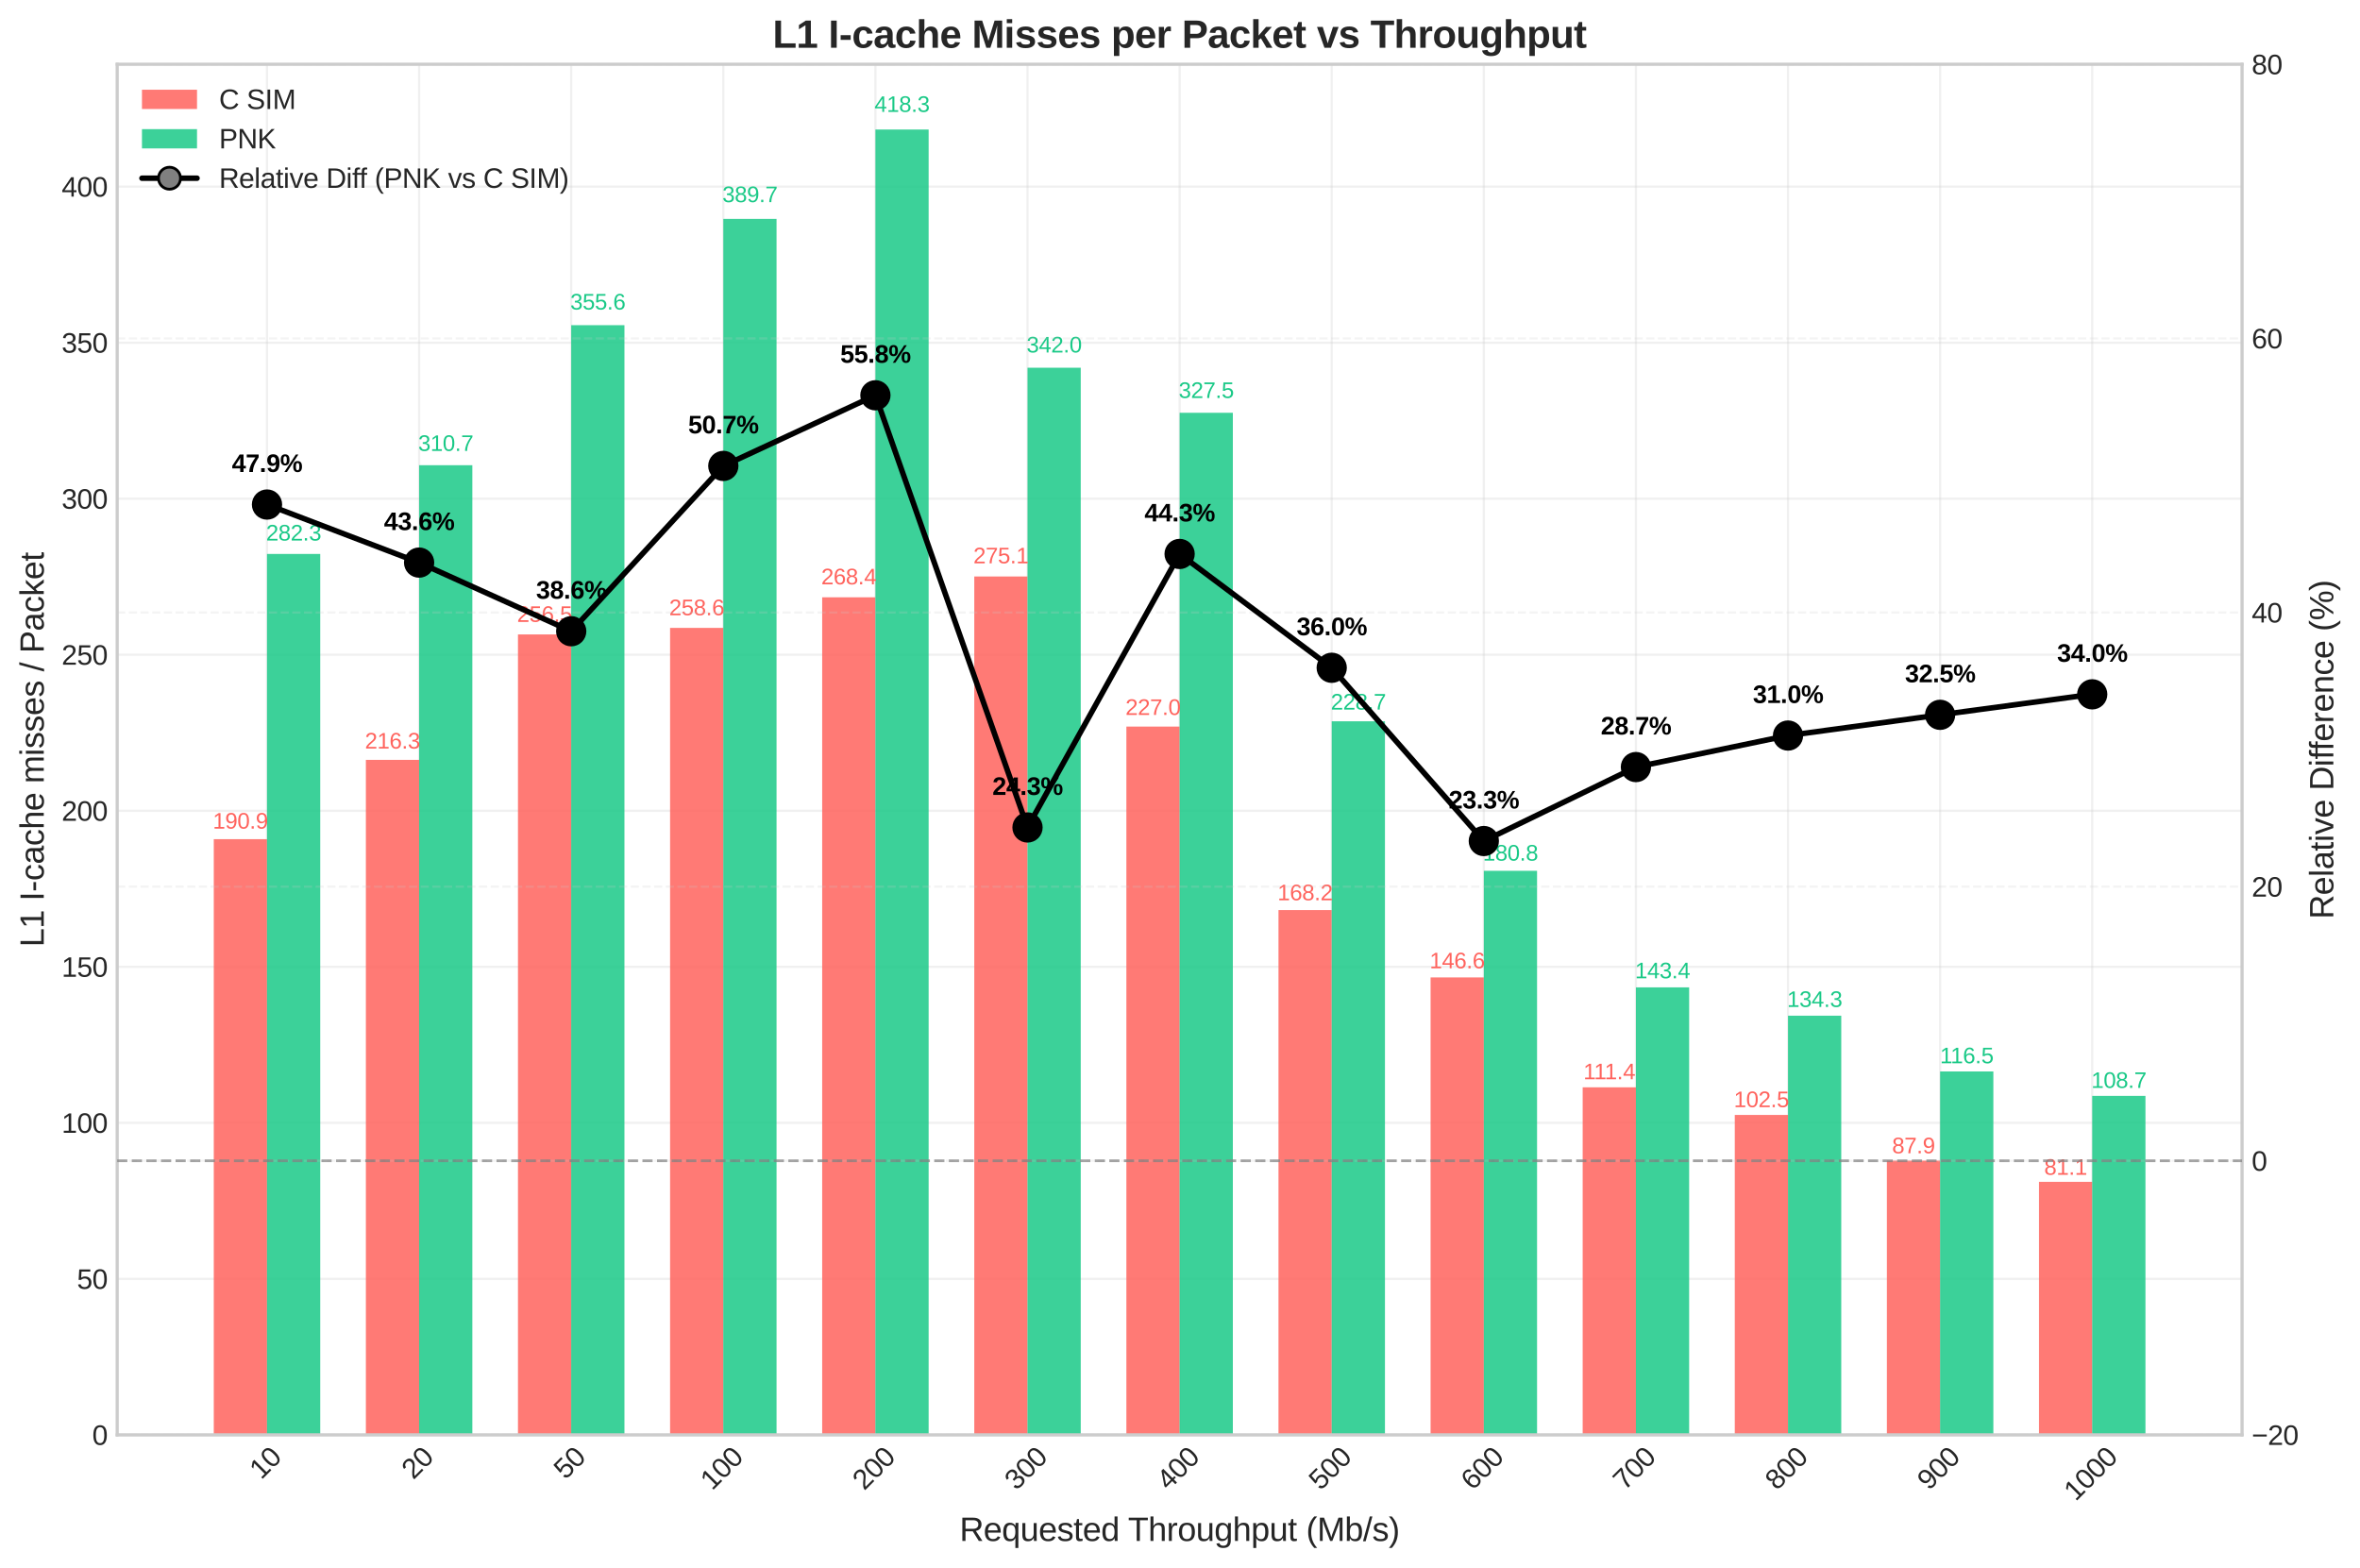<?xml version="1.0" encoding="utf-8" standalone="no"?>
<!DOCTYPE svg PUBLIC "-//W3C//DTD SVG 1.1//EN"
  "http://www.w3.org/Graphics/SVG/1.1/DTD/svg11.dtd">
<svg xmlns:xlink="http://www.w3.org/1999/xlink" width="857.288pt" height="569.446pt" viewBox="0 0 857.288 569.446" xmlns="http://www.w3.org/2000/svg" version="1.1">
 <defs>
  <style type="text/css">*{stroke-linejoin: round; stroke-linecap: butt}</style>
 </defs>
 <g id="figure_1">
  <g id="patch_1">
   <path d="M 0 569.446 
L 857.288 569.446 
L 857.288 0 
L 0 0 
z
" style="fill: #ffffff"/>
  </g>
  <g id="axes_1">
   <g id="patch_2">
    <path d="M 42.569 521.239 
L 814.439 521.239 
L 814.439 23.346 
L 42.569 23.346 
z
" style="fill: #ffffff"/>
   </g>
   <g id="matplotlib.axis_1">
    <g id="xtick_1">
     <g id="line2d_1">
      <path d="M 96.992 521.239 
L 96.992 23.346 
" clip-path="url(#p5b6325832a)" style="fill: none; stroke: #cccccc; stroke-opacity: 0.3; stroke-width: 0.8; stroke-linecap: round"/>
     </g>
     <g id="line2d_2"/>
     <g id="text_1">
      <!-- 10 -->
      <g style="fill: #262626" transform="translate(94.889 537.728) rotate(-45) scale(0.1 -0.1)">
       <defs>
        <path id="LiberationSans-31" d="M 488 0 
L 488 478 
L 1609 478 
L 1609 3866 
L 616 3156 
L 616 3688 
L 1656 4403 
L 2175 4403 
L 2175 478 
L 3247 478 
L 3247 0 
L 488 0 
z
" transform="scale(0.016)"/>
        <path id="LiberationSans-30" d="M 3309 2203 
Q 3309 1100 2920 518 
Q 2531 -63 1772 -63 
Q 1013 -63 631 515 
Q 250 1094 250 2203 
Q 250 3338 620 3903 
Q 991 4469 1791 4469 
Q 2569 4469 2939 3897 
Q 3309 3325 3309 2203 
z
M 2738 2203 
Q 2738 3156 2517 3584 
Q 2297 4013 1791 4013 
Q 1272 4013 1045 3591 
Q 819 3169 819 2203 
Q 819 1266 1048 831 
Q 1278 397 1778 397 
Q 2275 397 2506 840 
Q 2738 1284 2738 2203 
z
" transform="scale(0.016)"/>
       </defs>
       <use xlink:href="#LiberationSans-31"/>
       <use xlink:href="#LiberationSans-30" transform="translate(55.615 0)"/>
      </g>
     </g>
    </g>
    <g id="xtick_2">
     <g id="line2d_3">
      <path d="M 152.244 521.239 
L 152.244 23.346 
" clip-path="url(#p5b6325832a)" style="fill: none; stroke: #cccccc; stroke-opacity: 0.3; stroke-width: 0.8; stroke-linecap: round"/>
     </g>
     <g id="line2d_4"/>
     <g id="text_2">
      <!-- 20 -->
      <g style="fill: #262626" transform="translate(150.141 537.728) rotate(-45) scale(0.1 -0.1)">
       <defs>
        <path id="LiberationSans-32" d="M 322 0 
L 322 397 
Q 481 763 711 1042 
Q 941 1322 1194 1548 
Q 1447 1775 1695 1969 
Q 1944 2163 2144 2356 
Q 2344 2550 2467 2762 
Q 2591 2975 2591 3244 
Q 2591 3606 2378 3806 
Q 2166 4006 1788 4006 
Q 1428 4006 1195 3811 
Q 963 3616 922 3263 
L 347 3316 
Q 409 3844 795 4156 
Q 1181 4469 1788 4469 
Q 2453 4469 2811 4155 
Q 3169 3841 3169 3263 
Q 3169 3006 3051 2753 
Q 2934 2500 2703 2247 
Q 2472 1994 1819 1463 
Q 1459 1169 1246 933 
Q 1034 697 941 478 
L 3238 478 
L 3238 0 
L 322 0 
z
" transform="scale(0.016)"/>
       </defs>
       <use xlink:href="#LiberationSans-32"/>
       <use xlink:href="#LiberationSans-30" transform="translate(55.615 0)"/>
      </g>
     </g>
    </g>
    <g id="xtick_3">
     <g id="line2d_5">
      <path d="M 207.496 521.239 
L 207.496 23.346 
" clip-path="url(#p5b6325832a)" style="fill: none; stroke: #cccccc; stroke-opacity: 0.3; stroke-width: 0.8; stroke-linecap: round"/>
     </g>
     <g id="line2d_6"/>
     <g id="text_3">
      <!-- 50 -->
      <g style="fill: #262626" transform="translate(205.393 537.728) rotate(-45) scale(0.1 -0.1)">
       <defs>
        <path id="LiberationSans-35" d="M 3291 1434 
Q 3291 738 2877 337 
Q 2463 -63 1728 -63 
Q 1113 -63 734 206 
Q 356 475 256 984 
L 825 1050 
Q 1003 397 1741 397 
Q 2194 397 2450 670 
Q 2706 944 2706 1422 
Q 2706 1838 2448 2094 
Q 2191 2350 1753 2350 
Q 1525 2350 1328 2278 
Q 1131 2206 934 2034 
L 384 2034 
L 531 4403 
L 3034 4403 
L 3034 3925 
L 1044 3925 
L 959 2528 
Q 1325 2809 1869 2809 
Q 2519 2809 2905 2428 
Q 3291 2047 3291 1434 
z
" transform="scale(0.016)"/>
       </defs>
       <use xlink:href="#LiberationSans-35"/>
       <use xlink:href="#LiberationSans-30" transform="translate(55.615 0)"/>
      </g>
     </g>
    </g>
    <g id="xtick_4">
     <g id="line2d_7">
      <path d="M 262.748 521.239 
L 262.748 23.346 
" clip-path="url(#p5b6325832a)" style="fill: none; stroke: #cccccc; stroke-opacity: 0.3; stroke-width: 0.8; stroke-linecap: round"/>
     </g>
     <g id="line2d_8"/>
     <g id="text_4">
      <!-- 100 -->
      <g style="fill: #262626" transform="translate(258.678 541.66) rotate(-45) scale(0.1 -0.1)">
       <use xlink:href="#LiberationSans-31"/>
       <use xlink:href="#LiberationSans-30" transform="translate(55.615 0)"/>
       <use xlink:href="#LiberationSans-30" transform="translate(111.23 0)"/>
      </g>
     </g>
    </g>
    <g id="xtick_5">
     <g id="line2d_9">
      <path d="M 318 521.239 
L 318 23.346 
" clip-path="url(#p5b6325832a)" style="fill: none; stroke: #cccccc; stroke-opacity: 0.3; stroke-width: 0.8; stroke-linecap: round"/>
     </g>
     <g id="line2d_10"/>
     <g id="text_5">
      <!-- 200 -->
      <g style="fill: #262626" transform="translate(313.93 541.66) rotate(-45) scale(0.1 -0.1)">
       <use xlink:href="#LiberationSans-32"/>
       <use xlink:href="#LiberationSans-30" transform="translate(55.615 0)"/>
       <use xlink:href="#LiberationSans-30" transform="translate(111.23 0)"/>
      </g>
     </g>
    </g>
    <g id="xtick_6">
     <g id="line2d_11">
      <path d="M 373.252 521.239 
L 373.252 23.346 
" clip-path="url(#p5b6325832a)" style="fill: none; stroke: #cccccc; stroke-opacity: 0.3; stroke-width: 0.8; stroke-linecap: round"/>
     </g>
     <g id="line2d_12"/>
     <g id="text_6">
      <!-- 300 -->
      <g style="fill: #262626" transform="translate(369.182 541.66) rotate(-45) scale(0.1 -0.1)">
       <defs>
        <path id="LiberationSans-33" d="M 3278 1216 
Q 3278 606 2890 271 
Q 2503 -63 1784 -63 
Q 1116 -63 717 239 
Q 319 541 244 1131 
L 825 1184 
Q 938 403 1784 403 
Q 2209 403 2451 612 
Q 2694 822 2694 1234 
Q 2694 1594 2417 1795 
Q 2141 1997 1619 1997 
L 1300 1997 
L 1300 2484 
L 1606 2484 
Q 2069 2484 2323 2686 
Q 2578 2888 2578 3244 
Q 2578 3597 2370 3801 
Q 2163 4006 1753 4006 
Q 1381 4006 1151 3815 
Q 922 3625 884 3278 
L 319 3322 
Q 381 3863 767 4166 
Q 1153 4469 1759 4469 
Q 2422 4469 2789 4161 
Q 3156 3853 3156 3303 
Q 3156 2881 2920 2617 
Q 2684 2353 2234 2259 
L 2234 2247 
Q 2728 2194 3003 1916 
Q 3278 1638 3278 1216 
z
" transform="scale(0.016)"/>
       </defs>
       <use xlink:href="#LiberationSans-33"/>
       <use xlink:href="#LiberationSans-30" transform="translate(55.615 0)"/>
       <use xlink:href="#LiberationSans-30" transform="translate(111.23 0)"/>
      </g>
     </g>
    </g>
    <g id="xtick_7">
     <g id="line2d_13">
      <path d="M 428.504 521.239 
L 428.504 23.346 
" clip-path="url(#p5b6325832a)" style="fill: none; stroke: #cccccc; stroke-opacity: 0.3; stroke-width: 0.8; stroke-linecap: round"/>
     </g>
     <g id="line2d_14"/>
     <g id="text_7">
      <!-- 400 -->
      <g style="fill: #262626" transform="translate(424.434 541.66) rotate(-45) scale(0.1 -0.1)">
       <defs>
        <path id="LiberationSans-34" d="M 2753 997 
L 2753 0 
L 2222 0 
L 2222 997 
L 147 997 
L 147 1434 
L 2163 4403 
L 2753 4403 
L 2753 1441 
L 3372 1441 
L 3372 997 
L 2753 997 
z
M 2222 3769 
Q 2216 3750 2134 3603 
Q 2053 3456 2013 3397 
L 884 1734 
L 716 1503 
L 666 1441 
L 2222 1441 
L 2222 3769 
z
" transform="scale(0.016)"/>
       </defs>
       <use xlink:href="#LiberationSans-34"/>
       <use xlink:href="#LiberationSans-30" transform="translate(55.615 0)"/>
       <use xlink:href="#LiberationSans-30" transform="translate(111.23 0)"/>
      </g>
     </g>
    </g>
    <g id="xtick_8">
     <g id="line2d_15">
      <path d="M 483.756 521.239 
L 483.756 23.346 
" clip-path="url(#p5b6325832a)" style="fill: none; stroke: #cccccc; stroke-opacity: 0.3; stroke-width: 0.8; stroke-linecap: round"/>
     </g>
     <g id="line2d_16"/>
     <g id="text_8">
      <!-- 500 -->
      <g style="fill: #262626" transform="translate(479.686 541.66) rotate(-45) scale(0.1 -0.1)">
       <use xlink:href="#LiberationSans-35"/>
       <use xlink:href="#LiberationSans-30" transform="translate(55.615 0)"/>
       <use xlink:href="#LiberationSans-30" transform="translate(111.23 0)"/>
      </g>
     </g>
    </g>
    <g id="xtick_9">
     <g id="line2d_17">
      <path d="M 539.008 521.239 
L 539.008 23.346 
" clip-path="url(#p5b6325832a)" style="fill: none; stroke: #cccccc; stroke-opacity: 0.3; stroke-width: 0.8; stroke-linecap: round"/>
     </g>
     <g id="line2d_18"/>
     <g id="text_9">
      <!-- 600 -->
      <g style="fill: #262626" transform="translate(534.938 541.66) rotate(-45) scale(0.1 -0.1)">
       <defs>
        <path id="LiberationSans-36" d="M 3278 1441 
Q 3278 744 2900 340 
Q 2522 -63 1856 -63 
Q 1113 -63 719 490 
Q 325 1044 325 2100 
Q 325 3244 734 3856 
Q 1144 4469 1900 4469 
Q 2897 4469 3156 3572 
L 2619 3475 
Q 2453 4013 1894 4013 
Q 1413 4013 1148 3564 
Q 884 3116 884 2266 
Q 1038 2550 1316 2698 
Q 1594 2847 1953 2847 
Q 2563 2847 2920 2465 
Q 3278 2084 3278 1441 
z
M 2706 1416 
Q 2706 1894 2472 2153 
Q 2238 2413 1819 2413 
Q 1425 2413 1183 2183 
Q 941 1953 941 1550 
Q 941 1041 1192 716 
Q 1444 391 1838 391 
Q 2244 391 2475 664 
Q 2706 938 2706 1416 
z
" transform="scale(0.016)"/>
       </defs>
       <use xlink:href="#LiberationSans-36"/>
       <use xlink:href="#LiberationSans-30" transform="translate(55.615 0)"/>
       <use xlink:href="#LiberationSans-30" transform="translate(111.23 0)"/>
      </g>
     </g>
    </g>
    <g id="xtick_10">
     <g id="line2d_19">
      <path d="M 594.26 521.239 
L 594.26 23.346 
" clip-path="url(#p5b6325832a)" style="fill: none; stroke: #cccccc; stroke-opacity: 0.3; stroke-width: 0.8; stroke-linecap: round"/>
     </g>
     <g id="line2d_20"/>
     <g id="text_10">
      <!-- 700 -->
      <g style="fill: #262626" transform="translate(590.19 541.66) rotate(-45) scale(0.1 -0.1)">
       <defs>
        <path id="LiberationSans-37" d="M 3238 3947 
Q 2563 2916 2284 2331 
Q 2006 1747 1867 1178 
Q 1728 609 1728 0 
L 1141 0 
Q 1141 844 1498 1776 
Q 1856 2709 2694 3925 
L 328 3925 
L 328 4403 
L 3238 4403 
L 3238 3947 
z
" transform="scale(0.016)"/>
       </defs>
       <use xlink:href="#LiberationSans-37"/>
       <use xlink:href="#LiberationSans-30" transform="translate(55.615 0)"/>
       <use xlink:href="#LiberationSans-30" transform="translate(111.23 0)"/>
      </g>
     </g>
    </g>
    <g id="xtick_11">
     <g id="line2d_21">
      <path d="M 649.512 521.239 
L 649.512 23.346 
" clip-path="url(#p5b6325832a)" style="fill: none; stroke: #cccccc; stroke-opacity: 0.3; stroke-width: 0.8; stroke-linecap: round"/>
     </g>
     <g id="line2d_22"/>
     <g id="text_11">
      <!-- 800 -->
      <g style="fill: #262626" transform="translate(645.442 541.66) rotate(-45) scale(0.1 -0.1)">
       <defs>
        <path id="LiberationSans-38" d="M 3281 1228 
Q 3281 619 2893 278 
Q 2506 -63 1781 -63 
Q 1075 -63 676 271 
Q 278 606 278 1222 
Q 278 1653 525 1947 
Q 772 2241 1156 2303 
L 1156 2316 
Q 797 2400 589 2681 
Q 381 2963 381 3341 
Q 381 3844 757 4156 
Q 1134 4469 1769 4469 
Q 2419 4469 2795 4162 
Q 3172 3856 3172 3334 
Q 3172 2956 2962 2675 
Q 2753 2394 2391 2322 
L 2391 2309 
Q 2813 2241 3047 1952 
Q 3281 1663 3281 1228 
z
M 2588 3303 
Q 2588 4050 1769 4050 
Q 1372 4050 1164 3862 
Q 956 3675 956 3303 
Q 956 2925 1170 2726 
Q 1384 2528 1775 2528 
Q 2172 2528 2380 2711 
Q 2588 2894 2588 3303 
z
M 2697 1281 
Q 2697 1691 2453 1898 
Q 2209 2106 1769 2106 
Q 1341 2106 1100 1882 
Q 859 1659 859 1269 
Q 859 359 1788 359 
Q 2247 359 2472 579 
Q 2697 800 2697 1281 
z
" transform="scale(0.016)"/>
       </defs>
       <use xlink:href="#LiberationSans-38"/>
       <use xlink:href="#LiberationSans-30" transform="translate(55.615 0)"/>
       <use xlink:href="#LiberationSans-30" transform="translate(111.23 0)"/>
      </g>
     </g>
    </g>
    <g id="xtick_12">
     <g id="line2d_23">
      <path d="M 704.764 521.239 
L 704.764 23.346 
" clip-path="url(#p5b6325832a)" style="fill: none; stroke: #cccccc; stroke-opacity: 0.3; stroke-width: 0.8; stroke-linecap: round"/>
     </g>
     <g id="line2d_24"/>
     <g id="text_12">
      <!-- 900 -->
      <g style="fill: #262626" transform="translate(700.694 541.66) rotate(-45) scale(0.1 -0.1)">
       <defs>
        <path id="LiberationSans-39" d="M 3256 2291 
Q 3256 1156 2842 546 
Q 2428 -63 1663 -63 
Q 1147 -63 836 154 
Q 525 372 391 856 
L 928 941 
Q 1097 391 1672 391 
Q 2156 391 2422 841 
Q 2688 1291 2700 2125 
Q 2575 1844 2272 1673 
Q 1969 1503 1606 1503 
Q 1013 1503 656 1909 
Q 300 2316 300 2988 
Q 300 3678 687 4073 
Q 1075 4469 1766 4469 
Q 2500 4469 2878 3925 
Q 3256 3381 3256 2291 
z
M 2644 2834 
Q 2644 3366 2400 3689 
Q 2156 4013 1747 4013 
Q 1341 4013 1106 3736 
Q 872 3459 872 2988 
Q 872 2506 1106 2226 
Q 1341 1947 1741 1947 
Q 1984 1947 2193 2058 
Q 2403 2169 2523 2372 
Q 2644 2575 2644 2834 
z
" transform="scale(0.016)"/>
       </defs>
       <use xlink:href="#LiberationSans-39"/>
       <use xlink:href="#LiberationSans-30" transform="translate(55.615 0)"/>
       <use xlink:href="#LiberationSans-30" transform="translate(111.23 0)"/>
      </g>
     </g>
    </g>
    <g id="xtick_13">
     <g id="line2d_25">
      <path d="M 760.016 521.239 
L 760.016 23.346 
" clip-path="url(#p5b6325832a)" style="fill: none; stroke: #cccccc; stroke-opacity: 0.3; stroke-width: 0.8; stroke-linecap: round"/>
     </g>
     <g id="line2d_26"/>
     <g id="text_13">
      <!-- 1000 -->
      <g style="fill: #262626" transform="translate(753.98 545.592) rotate(-45) scale(0.1 -0.1)">
       <use xlink:href="#LiberationSans-31"/>
       <use xlink:href="#LiberationSans-30" transform="translate(55.615 0)"/>
       <use xlink:href="#LiberationSans-30" transform="translate(111.23 0)"/>
       <use xlink:href="#LiberationSans-30" transform="translate(166.846 0)"/>
      </g>
     </g>
    </g>
    <g id="text_14">
     <!-- Requested Throughput (Mb/s) -->
     <g style="fill: #262626" transform="translate(348.574 559.756) scale(0.12 -0.12)">
      <defs>
       <path id="LiberationSans-52" d="M 3638 0 
L 2494 1828 
L 1122 1828 
L 1122 0 
L 525 0 
L 525 4403 
L 2597 4403 
Q 3341 4403 3745 4070 
Q 4150 3738 4150 3144 
Q 4150 2653 3864 2318 
Q 3578 1984 3075 1897 
L 4325 0 
L 3638 0 
z
M 3550 3138 
Q 3550 3522 3289 3723 
Q 3028 3925 2538 3925 
L 1122 3925 
L 1122 2300 
L 2563 2300 
Q 3034 2300 3292 2520 
Q 3550 2741 3550 3138 
z
" transform="scale(0.016)"/>
       <path id="LiberationSans-65" d="M 863 1572 
Q 863 991 1103 675 
Q 1344 359 1806 359 
Q 2172 359 2392 506 
Q 2613 653 2691 878 
L 3184 738 
Q 2881 -63 1806 -63 
Q 1056 -63 664 384 
Q 272 831 272 1713 
Q 272 2550 664 2997 
Q 1056 3444 1784 3444 
Q 3275 3444 3275 1647 
L 3275 1572 
L 863 1572 
z
M 2694 2003 
Q 2647 2538 2422 2783 
Q 2197 3028 1775 3028 
Q 1366 3028 1127 2754 
Q 888 2481 869 2003 
L 2694 2003 
z
" transform="scale(0.016)"/>
       <path id="LiberationSans-71" d="M 1513 -63 
Q 869 -63 569 371 
Q 269 806 269 1675 
Q 269 3444 1513 3444 
Q 1897 3444 2147 3308 
Q 2397 3172 2566 2856 
L 2572 2856 
Q 2572 2950 2584 3179 
Q 2597 3409 2609 3425 
L 3150 3425 
Q 3128 3241 3128 2503 
L 3128 -1328 
L 2566 -1328 
L 2566 44 
L 2578 556 
L 2572 556 
Q 2403 222 2156 79 
Q 1909 -63 1513 -63 
z
M 2566 1731 
Q 2566 2391 2350 2709 
Q 2134 3028 1663 3028 
Q 1234 3028 1046 2709 
Q 859 2391 859 1694 
Q 859 984 1048 678 
Q 1238 372 1656 372 
Q 2134 372 2350 712 
Q 2566 1053 2566 1731 
z
" transform="scale(0.016)"/>
       <path id="LiberationSans-75" d="M 981 3381 
L 981 1238 
Q 981 903 1047 718 
Q 1113 534 1256 453 
Q 1400 372 1678 372 
Q 2084 372 2318 650 
Q 2553 928 2553 1422 
L 2553 3381 
L 3116 3381 
L 3116 722 
Q 3116 131 3134 0 
L 2603 0 
Q 2600 16 2597 84 
Q 2594 153 2589 242 
Q 2584 331 2578 578 
L 2569 578 
Q 2375 228 2120 82 
Q 1866 -63 1488 -63 
Q 931 -63 673 214 
Q 416 491 416 1128 
L 416 3381 
L 981 3381 
z
" transform="scale(0.016)"/>
       <path id="LiberationSans-73" d="M 2969 934 
Q 2969 456 2608 196 
Q 2247 -63 1597 -63 
Q 966 -63 623 145 
Q 281 353 178 794 
L 675 891 
Q 747 619 972 492 
Q 1197 366 1597 366 
Q 2025 366 2223 497 
Q 2422 628 2422 891 
Q 2422 1091 2284 1216 
Q 2147 1341 1841 1422 
L 1438 1528 
Q 953 1653 748 1773 
Q 544 1894 428 2066 
Q 313 2238 313 2488 
Q 313 2950 642 3192 
Q 972 3434 1603 3434 
Q 2163 3434 2492 3237 
Q 2822 3041 2909 2606 
L 2403 2544 
Q 2356 2769 2151 2889 
Q 1947 3009 1603 3009 
Q 1222 3009 1040 2893 
Q 859 2778 859 2544 
Q 859 2400 934 2306 
Q 1009 2213 1156 2147 
Q 1303 2081 1775 1966 
Q 2222 1853 2419 1758 
Q 2616 1663 2730 1547 
Q 2844 1431 2906 1279 
Q 2969 1128 2969 934 
z
" transform="scale(0.016)"/>
       <path id="LiberationSans-74" d="M 1731 25 
Q 1453 -50 1163 -50 
Q 488 -50 488 716 
L 488 2972 
L 97 2972 
L 97 3381 
L 509 3381 
L 675 4138 
L 1050 4138 
L 1050 3381 
L 1675 3381 
L 1675 2972 
L 1050 2972 
L 1050 838 
Q 1050 594 1129 495 
Q 1209 397 1406 397 
Q 1519 397 1731 441 
L 1731 25 
z
" transform="scale(0.016)"/>
       <path id="LiberationSans-64" d="M 2566 544 
Q 2409 219 2151 78 
Q 1894 -63 1513 -63 
Q 872 -63 570 368 
Q 269 800 269 1675 
Q 269 3444 1513 3444 
Q 1897 3444 2153 3303 
Q 2409 3163 2566 2856 
L 2572 2856 
L 2566 3234 
L 2566 4638 
L 3128 4638 
L 3128 697 
Q 3128 169 3147 0 
L 2609 0 
Q 2600 50 2589 231 
Q 2578 413 2578 544 
L 2566 544 
z
M 859 1694 
Q 859 984 1046 678 
Q 1234 372 1656 372 
Q 2134 372 2350 703 
Q 2566 1034 2566 1731 
Q 2566 2403 2350 2715 
Q 2134 3028 1663 3028 
Q 1238 3028 1048 2714 
Q 859 2400 859 1694 
z
" transform="scale(0.016)"/>
       <path id="LiberationSans-20" transform="scale(0.016)"/>
       <path id="LiberationSans-54" d="M 2250 3916 
L 2250 0 
L 1656 0 
L 1656 3916 
L 144 3916 
L 144 4403 
L 3763 4403 
L 3763 3916 
L 2250 3916 
z
" transform="scale(0.016)"/>
       <path id="LiberationSans-68" d="M 991 2803 
Q 1172 3134 1426 3289 
Q 1681 3444 2072 3444 
Q 2622 3444 2883 3170 
Q 3144 2897 3144 2253 
L 3144 0 
L 2578 0 
L 2578 2144 
Q 2578 2500 2512 2673 
Q 2447 2847 2297 2928 
Q 2147 3009 1881 3009 
Q 1484 3009 1245 2734 
Q 1006 2459 1006 1994 
L 1006 0 
L 444 0 
L 444 4638 
L 1006 4638 
L 1006 3431 
Q 1006 3241 995 3037 
Q 984 2834 981 2803 
L 991 2803 
z
" transform="scale(0.016)"/>
       <path id="LiberationSans-72" d="M 444 0 
L 444 2594 
Q 444 2950 425 3381 
L 956 3381 
Q 981 2806 981 2691 
L 994 2691 
Q 1128 3125 1303 3284 
Q 1478 3444 1797 3444 
Q 1909 3444 2025 3413 
L 2025 2897 
Q 1913 2928 1725 2928 
Q 1375 2928 1190 2626 
Q 1006 2325 1006 1763 
L 1006 0 
L 444 0 
z
" transform="scale(0.016)"/>
       <path id="LiberationSans-6f" d="M 3291 1694 
Q 3291 806 2900 371 
Q 2509 -63 1766 -63 
Q 1025 -63 647 389 
Q 269 841 269 1694 
Q 269 3444 1784 3444 
Q 2559 3444 2925 3017 
Q 3291 2591 3291 1694 
z
M 2700 1694 
Q 2700 2394 2492 2711 
Q 2284 3028 1794 3028 
Q 1300 3028 1079 2704 
Q 859 2381 859 1694 
Q 859 1025 1076 689 
Q 1294 353 1759 353 
Q 2266 353 2483 678 
Q 2700 1003 2700 1694 
z
" transform="scale(0.016)"/>
       <path id="LiberationSans-67" d="M 1713 -1328 
Q 1159 -1328 831 -1111 
Q 503 -894 409 -494 
L 975 -413 
Q 1031 -647 1223 -773 
Q 1416 -900 1728 -900 
Q 2569 -900 2569 84 
L 2569 628 
L 2563 628 
Q 2403 303 2125 139 
Q 1847 -25 1475 -25 
Q 853 -25 561 387 
Q 269 800 269 1684 
Q 269 2581 583 3007 
Q 897 3434 1538 3434 
Q 1897 3434 2161 3270 
Q 2425 3106 2569 2803 
L 2575 2803 
Q 2575 2897 2587 3128 
Q 2600 3359 2613 3381 
L 3147 3381 
Q 3128 3213 3128 2681 
L 3128 97 
Q 3128 -1328 1713 -1328 
z
M 2569 1691 
Q 2569 2103 2456 2401 
Q 2344 2700 2139 2858 
Q 1934 3016 1675 3016 
Q 1244 3016 1047 2703 
Q 850 2391 850 1691 
Q 850 997 1034 694 
Q 1219 391 1666 391 
Q 1931 391 2137 547 
Q 2344 703 2456 995 
Q 2569 1288 2569 1691 
z
" transform="scale(0.016)"/>
       <path id="LiberationSans-70" d="M 3291 1706 
Q 3291 -63 2047 -63 
Q 1266 -63 997 525 
L 981 525 
Q 994 500 994 -6 
L 994 -1328 
L 431 -1328 
L 431 2691 
Q 431 3213 413 3381 
L 956 3381 
Q 959 3369 965 3292 
Q 972 3216 980 3056 
Q 988 2897 988 2838 
L 1000 2838 
Q 1150 3150 1397 3295 
Q 1644 3441 2047 3441 
Q 2672 3441 2981 3022 
Q 3291 2603 3291 1706 
z
M 2700 1694 
Q 2700 2400 2509 2703 
Q 2319 3006 1903 3006 
Q 1569 3006 1380 2865 
Q 1191 2725 1092 2426 
Q 994 2128 994 1650 
Q 994 984 1206 668 
Q 1419 353 1897 353 
Q 2316 353 2508 661 
Q 2700 969 2700 1694 
z
" transform="scale(0.016)"/>
       <path id="LiberationSans-28" d="M 397 1663 
Q 397 2566 680 3284 
Q 963 4003 1550 4638 
L 2094 4638 
Q 1509 3988 1236 3256 
Q 963 2525 963 1656 
Q 963 791 1233 62 
Q 1503 -666 2094 -1325 
L 1550 -1325 
Q 959 -688 678 32 
Q 397 753 397 1650 
L 397 1663 
z
" transform="scale(0.016)"/>
       <path id="LiberationSans-4d" d="M 4269 0 
L 4269 2938 
Q 4269 3425 4297 3875 
Q 4144 3316 4022 3000 
L 2884 0 
L 2466 0 
L 1313 3000 
L 1138 3531 
L 1034 3875 
L 1044 3528 
L 1056 2938 
L 1056 0 
L 525 0 
L 525 4403 
L 1309 4403 
L 2481 1350 
Q 2544 1166 2601 955 
Q 2659 744 2678 650 
Q 2703 775 2783 1029 
Q 2863 1284 2891 1350 
L 4041 4403 
L 4806 4403 
L 4806 0 
L 4269 0 
z
" transform="scale(0.016)"/>
       <path id="LiberationSans-62" d="M 3291 1706 
Q 3291 -63 2047 -63 
Q 1663 -63 1408 76 
Q 1153 216 994 525 
L 988 525 
Q 988 428 975 229 
Q 963 31 956 0 
L 413 0 
Q 431 169 431 697 
L 431 4638 
L 994 4638 
L 994 3316 
Q 994 3113 981 2838 
L 994 2838 
Q 1150 3163 1408 3303 
Q 1666 3444 2047 3444 
Q 2688 3444 2989 3012 
Q 3291 2581 3291 1706 
z
M 2700 1688 
Q 2700 2397 2512 2703 
Q 2325 3009 1903 3009 
Q 1428 3009 1211 2684 
Q 994 2359 994 1653 
Q 994 988 1206 670 
Q 1419 353 1897 353 
Q 2322 353 2511 667 
Q 2700 981 2700 1688 
z
" transform="scale(0.016)"/>
       <path id="LiberationSans-2f" d="M 0 -63 
L 1284 4638 
L 1778 4638 
L 506 -63 
L 0 -63 
z
" transform="scale(0.016)"/>
       <path id="LiberationSans-29" d="M 1734 1650 
Q 1734 747 1451 28 
Q 1169 -691 581 -1325 
L 38 -1325 
Q 625 -669 897 57 
Q 1169 784 1169 1656 
Q 1169 2528 895 3256 
Q 622 3984 38 4638 
L 581 4638 
Q 1172 4000 1453 3279 
Q 1734 2559 1734 1663 
L 1734 1650 
z
" transform="scale(0.016)"/>
      </defs>
      <use xlink:href="#LiberationSans-52"/>
      <use xlink:href="#LiberationSans-65" transform="translate(72.217 0)"/>
      <use xlink:href="#LiberationSans-71" transform="translate(127.832 0)"/>
      <use xlink:href="#LiberationSans-75" transform="translate(183.447 0)"/>
      <use xlink:href="#LiberationSans-65" transform="translate(239.062 0)"/>
      <use xlink:href="#LiberationSans-73" transform="translate(294.678 0)"/>
      <use xlink:href="#LiberationSans-74" transform="translate(344.678 0)"/>
      <use xlink:href="#LiberationSans-65" transform="translate(372.461 0)"/>
      <use xlink:href="#LiberationSans-64" transform="translate(428.076 0)"/>
      <use xlink:href="#LiberationSans-20" transform="translate(483.691 0)"/>
      <use xlink:href="#LiberationSans-54" transform="translate(509.725 0)"/>
      <use xlink:href="#LiberationSans-68" transform="translate(570.809 0)"/>
      <use xlink:href="#LiberationSans-72" transform="translate(626.424 0)"/>
      <use xlink:href="#LiberationSans-6f" transform="translate(659.725 0)"/>
      <use xlink:href="#LiberationSans-75" transform="translate(715.34 0)"/>
      <use xlink:href="#LiberationSans-67" transform="translate(770.955 0)"/>
      <use xlink:href="#LiberationSans-68" transform="translate(826.57 0)"/>
      <use xlink:href="#LiberationSans-70" transform="translate(882.186 0)"/>
      <use xlink:href="#LiberationSans-75" transform="translate(937.801 0)"/>
      <use xlink:href="#LiberationSans-74" transform="translate(993.416 0)"/>
      <use xlink:href="#LiberationSans-20" transform="translate(1021.199 0)"/>
      <use xlink:href="#LiberationSans-28" transform="translate(1048.982 0)"/>
      <use xlink:href="#LiberationSans-4d" transform="translate(1082.283 0)"/>
      <use xlink:href="#LiberationSans-62" transform="translate(1165.584 0)"/>
      <use xlink:href="#LiberationSans-2f" transform="translate(1221.199 0)"/>
      <use xlink:href="#LiberationSans-73" transform="translate(1248.982 0)"/>
      <use xlink:href="#LiberationSans-29" transform="translate(1298.982 0)"/>
     </g>
    </g>
   </g>
   <g id="matplotlib.axis_2">
    <g id="ytick_1">
     <g id="line2d_27">
      <path d="M 42.569 521.239 
L 814.439 521.239 
" clip-path="url(#p5b6325832a)" style="fill: none; stroke: #cccccc; stroke-opacity: 0.3; stroke-width: 0.8; stroke-linecap: round"/>
     </g>
     <g id="line2d_28"/>
     <g id="text_15">
      <!-- 0 -->
      <g style="fill: #262626" transform="translate(33.508 524.862) scale(0.1 -0.1)">
       <use xlink:href="#LiberationSans-30"/>
      </g>
     </g>
    </g>
    <g id="ytick_2">
     <g id="line2d_29">
      <path d="M 42.569 464.559 
L 814.439 464.559 
" clip-path="url(#p5b6325832a)" style="fill: none; stroke: #cccccc; stroke-opacity: 0.3; stroke-width: 0.8; stroke-linecap: round"/>
     </g>
     <g id="line2d_30"/>
     <g id="text_16">
      <!-- 50 -->
      <g style="fill: #262626" transform="translate(27.947 468.183) scale(0.1 -0.1)">
       <use xlink:href="#LiberationSans-35"/>
       <use xlink:href="#LiberationSans-30" transform="translate(55.615 0)"/>
      </g>
     </g>
    </g>
    <g id="ytick_3">
     <g id="line2d_31">
      <path d="M 42.569 407.879 
L 814.439 407.879 
" clip-path="url(#p5b6325832a)" style="fill: none; stroke: #cccccc; stroke-opacity: 0.3; stroke-width: 0.8; stroke-linecap: round"/>
     </g>
     <g id="line2d_32"/>
     <g id="text_17">
      <!-- 100 -->
      <g style="fill: #262626" transform="translate(22.386 411.503) scale(0.1 -0.1)">
       <use xlink:href="#LiberationSans-31"/>
       <use xlink:href="#LiberationSans-30" transform="translate(55.615 0)"/>
       <use xlink:href="#LiberationSans-30" transform="translate(111.23 0)"/>
      </g>
     </g>
    </g>
    <g id="ytick_4">
     <g id="line2d_33">
      <path d="M 42.569 351.199 
L 814.439 351.199 
" clip-path="url(#p5b6325832a)" style="fill: none; stroke: #cccccc; stroke-opacity: 0.3; stroke-width: 0.8; stroke-linecap: round"/>
     </g>
     <g id="line2d_34"/>
     <g id="text_18">
      <!-- 150 -->
      <g style="fill: #262626" transform="translate(22.386 354.823) scale(0.1 -0.1)">
       <use xlink:href="#LiberationSans-31"/>
       <use xlink:href="#LiberationSans-35" transform="translate(55.615 0)"/>
       <use xlink:href="#LiberationSans-30" transform="translate(111.23 0)"/>
      </g>
     </g>
    </g>
    <g id="ytick_5">
     <g id="line2d_35">
      <path d="M 42.569 294.519 
L 814.439 294.519 
" clip-path="url(#p5b6325832a)" style="fill: none; stroke: #cccccc; stroke-opacity: 0.3; stroke-width: 0.8; stroke-linecap: round"/>
     </g>
     <g id="line2d_36"/>
     <g id="text_19">
      <!-- 200 -->
      <g style="fill: #262626" transform="translate(22.386 298.143) scale(0.1 -0.1)">
       <use xlink:href="#LiberationSans-32"/>
       <use xlink:href="#LiberationSans-30" transform="translate(55.615 0)"/>
       <use xlink:href="#LiberationSans-30" transform="translate(111.23 0)"/>
      </g>
     </g>
    </g>
    <g id="ytick_6">
     <g id="line2d_37">
      <path d="M 42.569 237.839 
L 814.439 237.839 
" clip-path="url(#p5b6325832a)" style="fill: none; stroke: #cccccc; stroke-opacity: 0.3; stroke-width: 0.8; stroke-linecap: round"/>
     </g>
     <g id="line2d_38"/>
     <g id="text_20">
      <!-- 250 -->
      <g style="fill: #262626" transform="translate(22.386 241.463) scale(0.1 -0.1)">
       <use xlink:href="#LiberationSans-32"/>
       <use xlink:href="#LiberationSans-35" transform="translate(55.615 0)"/>
       <use xlink:href="#LiberationSans-30" transform="translate(111.23 0)"/>
      </g>
     </g>
    </g>
    <g id="ytick_7">
     <g id="line2d_39">
      <path d="M 42.569 181.16 
L 814.439 181.16 
" clip-path="url(#p5b6325832a)" style="fill: none; stroke: #cccccc; stroke-opacity: 0.3; stroke-width: 0.8; stroke-linecap: round"/>
     </g>
     <g id="line2d_40"/>
     <g id="text_21">
      <!-- 300 -->
      <g style="fill: #262626" transform="translate(22.386 184.783) scale(0.1 -0.1)">
       <use xlink:href="#LiberationSans-33"/>
       <use xlink:href="#LiberationSans-30" transform="translate(55.615 0)"/>
       <use xlink:href="#LiberationSans-30" transform="translate(111.23 0)"/>
      </g>
     </g>
    </g>
    <g id="ytick_8">
     <g id="line2d_41">
      <path d="M 42.569 124.48 
L 814.439 124.48 
" clip-path="url(#p5b6325832a)" style="fill: none; stroke: #cccccc; stroke-opacity: 0.3; stroke-width: 0.8; stroke-linecap: round"/>
     </g>
     <g id="line2d_42"/>
     <g id="text_22">
      <!-- 350 -->
      <g style="fill: #262626" transform="translate(22.386 128.103) scale(0.1 -0.1)">
       <use xlink:href="#LiberationSans-33"/>
       <use xlink:href="#LiberationSans-35" transform="translate(55.615 0)"/>
       <use xlink:href="#LiberationSans-30" transform="translate(111.23 0)"/>
      </g>
     </g>
    </g>
    <g id="ytick_9">
     <g id="line2d_43">
      <path d="M 42.569 67.8 
L 814.439 67.8 
" clip-path="url(#p5b6325832a)" style="fill: none; stroke: #cccccc; stroke-opacity: 0.3; stroke-width: 0.8; stroke-linecap: round"/>
     </g>
     <g id="line2d_44"/>
     <g id="text_23">
      <!-- 400 -->
      <g style="fill: #262626" transform="translate(22.386 71.423) scale(0.1 -0.1)">
       <use xlink:href="#LiberationSans-34"/>
       <use xlink:href="#LiberationSans-30" transform="translate(55.615 0)"/>
       <use xlink:href="#LiberationSans-30" transform="translate(111.23 0)"/>
      </g>
     </g>
    </g>
    <g id="text_24">
     <!-- L1 I-cache misses / Packet -->
     <g style="fill: #262626" transform="translate(15.896 343.984) rotate(-90) scale(0.12 -0.12)">
      <defs>
       <path id="LiberationSans-4c" d="M 525 0 
L 525 4403 
L 1122 4403 
L 1122 488 
L 3347 488 
L 3347 0 
L 525 0 
z
" transform="scale(0.016)"/>
       <path id="LiberationSans-49" d="M 591 0 
L 591 4403 
L 1188 4403 
L 1188 0 
L 591 0 
z
" transform="scale(0.016)"/>
       <path id="LiberationSans-2d" d="M 284 1450 
L 284 1950 
L 1847 1950 
L 1847 1450 
L 284 1450 
z
" transform="scale(0.016)"/>
       <path id="LiberationSans-63" d="M 859 1706 
Q 859 1031 1071 706 
Q 1284 381 1713 381 
Q 2013 381 2214 543 
Q 2416 706 2463 1044 
L 3031 1006 
Q 2966 519 2616 228 
Q 2266 -63 1728 -63 
Q 1019 -63 645 385 
Q 272 834 272 1694 
Q 272 2547 647 2995 
Q 1022 3444 1722 3444 
Q 2241 3444 2583 3175 
Q 2925 2906 3013 2434 
L 2434 2391 
Q 2391 2672 2212 2837 
Q 2034 3003 1706 3003 
Q 1259 3003 1059 2706 
Q 859 2409 859 1706 
z
" transform="scale(0.016)"/>
       <path id="LiberationSans-61" d="M 1294 -63 
Q 784 -63 528 206 
Q 272 475 272 944 
Q 272 1469 617 1750 
Q 963 2031 1731 2050 
L 2491 2063 
L 2491 2247 
Q 2491 2659 2316 2837 
Q 2141 3016 1766 3016 
Q 1388 3016 1216 2887 
Q 1044 2759 1009 2478 
L 422 2531 
Q 566 3444 1778 3444 
Q 2416 3444 2737 3151 
Q 3059 2859 3059 2306 
L 3059 850 
Q 3059 600 3125 473 
Q 3191 347 3375 347 
Q 3456 347 3559 369 
L 3559 19 
Q 3347 -31 3125 -31 
Q 2813 -31 2670 133 
Q 2528 297 2509 647 
L 2491 647 
Q 2275 259 1989 98 
Q 1703 -63 1294 -63 
z
M 1422 359 
Q 1731 359 1972 500 
Q 2213 641 2352 886 
Q 2491 1131 2491 1391 
L 2491 1669 
L 1875 1656 
Q 1478 1650 1273 1575 
Q 1069 1500 959 1344 
Q 850 1188 850 934 
Q 850 659 998 509 
Q 1147 359 1422 359 
z
" transform="scale(0.016)"/>
       <path id="LiberationSans-6d" d="M 2400 0 
L 2400 2144 
Q 2400 2634 2265 2821 
Q 2131 3009 1781 3009 
Q 1422 3009 1212 2734 
Q 1003 2459 1003 1959 
L 1003 0 
L 444 0 
L 444 2659 
Q 444 3250 425 3381 
L 956 3381 
Q 959 3366 962 3297 
Q 966 3228 970 3139 
Q 975 3050 981 2803 
L 991 2803 
Q 1172 3163 1406 3303 
Q 1641 3444 1978 3444 
Q 2363 3444 2586 3291 
Q 2809 3138 2897 2803 
L 2906 2803 
Q 3081 3144 3329 3294 
Q 3578 3444 3931 3444 
Q 4444 3444 4676 3166 
Q 4909 2888 4909 2253 
L 4909 0 
L 4353 0 
L 4353 2144 
Q 4353 2634 4218 2821 
Q 4084 3009 3734 3009 
Q 3366 3009 3161 2736 
Q 2956 2463 2956 1959 
L 2956 0 
L 2400 0 
z
" transform="scale(0.016)"/>
       <path id="LiberationSans-69" d="M 428 4100 
L 428 4638 
L 991 4638 
L 991 4100 
L 428 4100 
z
M 428 0 
L 428 3381 
L 991 3381 
L 991 0 
L 428 0 
z
" transform="scale(0.016)"/>
       <path id="LiberationSans-50" d="M 3931 3078 
Q 3931 2453 3523 2084 
Q 3116 1716 2416 1716 
L 1122 1716 
L 1122 0 
L 525 0 
L 525 4403 
L 2378 4403 
Q 3119 4403 3525 4056 
Q 3931 3709 3931 3078 
z
M 3331 3072 
Q 3331 3925 2306 3925 
L 1122 3925 
L 1122 2188 
L 2331 2188 
Q 3331 2188 3331 3072 
z
" transform="scale(0.016)"/>
       <path id="LiberationSans-6b" d="M 2550 0 
L 1406 1544 
L 994 1203 
L 994 0 
L 431 0 
L 431 4638 
L 994 4638 
L 994 1741 
L 2478 3381 
L 3138 3381 
L 1766 1928 
L 3209 0 
L 2550 0 
z
" transform="scale(0.016)"/>
      </defs>
      <use xlink:href="#LiberationSans-4c"/>
      <use xlink:href="#LiberationSans-31" transform="translate(55.615 0)"/>
      <use xlink:href="#LiberationSans-20" transform="translate(111.23 0)"/>
      <use xlink:href="#LiberationSans-49" transform="translate(139.014 0)"/>
      <use xlink:href="#LiberationSans-2d" transform="translate(166.797 0)"/>
      <use xlink:href="#LiberationSans-63" transform="translate(200.098 0)"/>
      <use xlink:href="#LiberationSans-61" transform="translate(250.098 0)"/>
      <use xlink:href="#LiberationSans-63" transform="translate(305.713 0)"/>
      <use xlink:href="#LiberationSans-68" transform="translate(355.713 0)"/>
      <use xlink:href="#LiberationSans-65" transform="translate(411.328 0)"/>
      <use xlink:href="#LiberationSans-20" transform="translate(466.943 0)"/>
      <use xlink:href="#LiberationSans-6d" transform="translate(494.727 0)"/>
      <use xlink:href="#LiberationSans-69" transform="translate(578.027 0)"/>
      <use xlink:href="#LiberationSans-73" transform="translate(600.244 0)"/>
      <use xlink:href="#LiberationSans-73" transform="translate(650.244 0)"/>
      <use xlink:href="#LiberationSans-65" transform="translate(700.244 0)"/>
      <use xlink:href="#LiberationSans-73" transform="translate(755.859 0)"/>
      <use xlink:href="#LiberationSans-20" transform="translate(805.859 0)"/>
      <use xlink:href="#LiberationSans-2f" transform="translate(833.643 0)"/>
      <use xlink:href="#LiberationSans-20" transform="translate(861.426 0)"/>
      <use xlink:href="#LiberationSans-50" transform="translate(889.209 0)"/>
      <use xlink:href="#LiberationSans-61" transform="translate(955.908 0)"/>
      <use xlink:href="#LiberationSans-63" transform="translate(1011.523 0)"/>
      <use xlink:href="#LiberationSans-6b" transform="translate(1061.523 0)"/>
      <use xlink:href="#LiberationSans-65" transform="translate(1111.523 0)"/>
      <use xlink:href="#LiberationSans-74" transform="translate(1167.139 0)"/>
     </g>
    </g>
   </g>
   <g id="patch_3">
    <path d="M 77.654 521.239 
L 96.992 521.239 
L 96.992 304.824 
L 77.654 304.824 
z
" clip-path="url(#p5b6325832a)" style="fill: #ff635d; opacity: 0.85"/>
   </g>
   <g id="patch_4">
    <path d="M 132.906 521.239 
L 152.244 521.239 
L 152.244 276.03 
L 132.906 276.03 
z
" clip-path="url(#p5b6325832a)" style="fill: #ff635d; opacity: 0.85"/>
   </g>
   <g id="patch_5">
    <path d="M 188.158 521.239 
L 207.496 521.239 
L 207.496 230.471 
L 188.158 230.471 
z
" clip-path="url(#p5b6325832a)" style="fill: #ff635d; opacity: 0.85"/>
   </g>
   <g id="patch_6">
    <path d="M 243.41 521.239 
L 262.748 521.239 
L 262.748 228.079 
L 243.41 228.079 
z
" clip-path="url(#p5b6325832a)" style="fill: #ff635d; opacity: 0.85"/>
   </g>
   <g id="patch_7">
    <path d="M 298.662 521.239 
L 318 521.239 
L 318 216.97 
L 298.662 216.97 
z
" clip-path="url(#p5b6325832a)" style="fill: #ff635d; opacity: 0.85"/>
   </g>
   <g id="patch_8">
    <path d="M 353.914 521.239 
L 373.252 521.239 
L 373.252 209.409 
L 353.914 209.409 
z
" clip-path="url(#p5b6325832a)" style="fill: #ff635d; opacity: 0.85"/>
   </g>
   <g id="patch_9">
    <path d="M 409.166 521.239 
L 428.504 521.239 
L 428.504 263.935 
L 409.166 263.935 
z
" clip-path="url(#p5b6325832a)" style="fill: #ff635d; opacity: 0.85"/>
   </g>
   <g id="patch_10">
    <path d="M 464.418 521.239 
L 483.756 521.239 
L 483.756 330.59 
L 464.418 330.59 
z
" clip-path="url(#p5b6325832a)" style="fill: #ff635d; opacity: 0.85"/>
   </g>
   <g id="patch_11">
    <path d="M 519.67 521.239 
L 539.008 521.239 
L 539.008 355.065 
L 519.67 355.065 
z
" clip-path="url(#p5b6325832a)" style="fill: #ff635d; opacity: 0.85"/>
   </g>
   <g id="patch_12">
    <path d="M 574.922 521.239 
L 594.26 521.239 
L 594.26 394.967 
L 574.922 394.967 
z
" clip-path="url(#p5b6325832a)" style="fill: #ff635d; opacity: 0.85"/>
   </g>
   <g id="patch_13">
    <path d="M 630.174 521.239 
L 649.512 521.239 
L 649.512 405 
L 630.174 405 
z
" clip-path="url(#p5b6325832a)" style="fill: #ff635d; opacity: 0.85"/>
   </g>
   <g id="patch_14">
    <path d="M 685.426 521.239 
L 704.764 521.239 
L 704.764 421.596 
L 685.426 421.596 
z
" clip-path="url(#p5b6325832a)" style="fill: #ff635d; opacity: 0.85"/>
   </g>
   <g id="patch_15">
    <path d="M 740.678 521.239 
L 760.016 521.239 
L 760.016 429.316 
L 740.678 429.316 
z
" clip-path="url(#p5b6325832a)" style="fill: #ff635d; opacity: 0.85"/>
   </g>
   <g id="patch_16">
    <path d="M 96.992 521.239 
L 116.33 521.239 
L 116.33 201.213 
L 96.992 201.213 
z
" clip-path="url(#p5b6325832a)" style="fill: #1ac987; opacity: 0.85"/>
   </g>
   <g id="patch_17">
    <path d="M 152.244 521.239 
L 171.582 521.239 
L 171.582 168.985 
L 152.244 168.985 
z
" clip-path="url(#p5b6325832a)" style="fill: #1ac987; opacity: 0.85"/>
   </g>
   <g id="patch_18">
    <path d="M 207.496 521.239 
L 226.834 521.239 
L 226.834 118.131 
L 207.496 118.131 
z
" clip-path="url(#p5b6325832a)" style="fill: #1ac987; opacity: 0.85"/>
   </g>
   <g id="patch_19">
    <path d="M 262.748 521.239 
L 282.086 521.239 
L 282.086 79.51 
L 262.748 79.51 
z
" clip-path="url(#p5b6325832a)" style="fill: #1ac987; opacity: 0.85"/>
   </g>
   <g id="patch_20">
    <path d="M 318 521.239 
L 337.338 521.239 
L 337.338 47.055 
L 318 47.055 
z
" clip-path="url(#p5b6325832a)" style="fill: #1ac987; opacity: 0.85"/>
   </g>
   <g id="patch_21">
    <path d="M 373.252 521.239 
L 392.59 521.239 
L 392.59 133.571 
L 373.252 133.571 
z
" clip-path="url(#p5b6325832a)" style="fill: #1ac987; opacity: 0.85"/>
   </g>
   <g id="patch_22">
    <path d="M 428.504 521.239 
L 447.842 521.239 
L 447.842 149.94 
L 428.504 149.94 
z
" clip-path="url(#p5b6325832a)" style="fill: #1ac987; opacity: 0.85"/>
   </g>
   <g id="patch_23">
    <path d="M 483.756 521.239 
L 503.094 521.239 
L 503.094 262.008 
L 483.756 262.008 
z
" clip-path="url(#p5b6325832a)" style="fill: #1ac987; opacity: 0.85"/>
   </g>
   <g id="patch_24">
    <path d="M 539.008 521.239 
L 558.346 521.239 
L 558.346 316.33 
L 539.008 316.33 
z
" clip-path="url(#p5b6325832a)" style="fill: #1ac987; opacity: 0.85"/>
   </g>
   <g id="patch_25">
    <path d="M 594.26 521.239 
L 613.598 521.239 
L 613.598 358.658 
L 594.26 358.658 
z
" clip-path="url(#p5b6325832a)" style="fill: #1ac987; opacity: 0.85"/>
   </g>
   <g id="patch_26">
    <path d="M 649.512 521.239 
L 668.85 521.239 
L 668.85 368.963 
L 649.512 368.963 
z
" clip-path="url(#p5b6325832a)" style="fill: #1ac987; opacity: 0.85"/>
   </g>
   <g id="patch_27">
    <path d="M 704.764 521.239 
L 724.102 521.239 
L 724.102 389.22 
L 704.764 389.22 
z
" clip-path="url(#p5b6325832a)" style="fill: #1ac987; opacity: 0.85"/>
   </g>
   <g id="patch_28">
    <path d="M 760.016 521.239 
L 779.354 521.239 
L 779.354 398.074 
L 760.016 398.074 
z
" clip-path="url(#p5b6325832a)" style="fill: #1ac987; opacity: 0.85"/>
   </g>
   <g id="patch_29">
    <path d="M 42.569 521.239 
L 42.569 23.346 
" style="fill: none; stroke: #cccccc; stroke-linejoin: miter; stroke-linecap: square"/>
   </g>
   <g id="patch_30">
    <path d="M 814.439 521.239 
L 814.439 23.346 
" style="fill: none; stroke: #cccccc; stroke-linejoin: miter; stroke-linecap: square"/>
   </g>
   <g id="patch_31">
    <path d="M 42.569 521.239 
L 814.439 521.239 
" style="fill: none; stroke: #cccccc; stroke-linejoin: miter; stroke-linecap: square"/>
   </g>
   <g id="patch_32">
    <path d="M 42.569 23.346 
L 814.439 23.346 
" style="fill: none; stroke: #cccccc; stroke-linejoin: miter; stroke-linecap: square"/>
   </g>
   <g id="text_25">
    <!-- 190.9 -->
    <g style="fill: #ff635d" transform="translate(77.314 301) scale(0.08 -0.08)">
     <defs>
      <path id="LiberationSans-2e" d="M 584 0 
L 584 684 
L 1194 684 
L 1194 0 
L 584 0 
z
" transform="scale(0.016)"/>
     </defs>
     <use xlink:href="#LiberationSans-31"/>
     <use xlink:href="#LiberationSans-39" transform="translate(55.615 0)"/>
     <use xlink:href="#LiberationSans-30" transform="translate(111.23 0)"/>
     <use xlink:href="#LiberationSans-2e" transform="translate(166.846 0)"/>
     <use xlink:href="#LiberationSans-39" transform="translate(194.629 0)"/>
    </g>
   </g>
   <g id="text_26">
    <!-- 216.3 -->
    <g style="fill: #ff635d" transform="translate(132.566 271.918) scale(0.08 -0.08)">
     <use xlink:href="#LiberationSans-32"/>
     <use xlink:href="#LiberationSans-31" transform="translate(55.615 0)"/>
     <use xlink:href="#LiberationSans-36" transform="translate(111.23 0)"/>
     <use xlink:href="#LiberationSans-2e" transform="translate(166.846 0)"/>
     <use xlink:href="#LiberationSans-33" transform="translate(194.629 0)"/>
    </g>
   </g>
   <g id="text_27">
    <!-- 256.5 -->
    <g style="fill: #ff635d" transform="translate(187.818 225.903) scale(0.08 -0.08)">
     <use xlink:href="#LiberationSans-32"/>
     <use xlink:href="#LiberationSans-35" transform="translate(55.615 0)"/>
     <use xlink:href="#LiberationSans-36" transform="translate(111.23 0)"/>
     <use xlink:href="#LiberationSans-2e" transform="translate(166.846 0)"/>
     <use xlink:href="#LiberationSans-35" transform="translate(194.629 0)"/>
    </g>
   </g>
   <g id="text_28">
    <!-- 258.6 -->
    <g style="fill: #ff635d" transform="translate(243.07 223.488) scale(0.08 -0.08)">
     <use xlink:href="#LiberationSans-32"/>
     <use xlink:href="#LiberationSans-35" transform="translate(55.615 0)"/>
     <use xlink:href="#LiberationSans-38" transform="translate(111.23 0)"/>
     <use xlink:href="#LiberationSans-2e" transform="translate(166.846 0)"/>
     <use xlink:href="#LiberationSans-36" transform="translate(194.629 0)"/>
    </g>
   </g>
   <g id="text_29">
    <!-- 268.4 -->
    <g style="fill: #ff635d" transform="translate(298.322 212.267) scale(0.08 -0.08)">
     <use xlink:href="#LiberationSans-32"/>
     <use xlink:href="#LiberationSans-36" transform="translate(55.615 0)"/>
     <use xlink:href="#LiberationSans-38" transform="translate(111.23 0)"/>
     <use xlink:href="#LiberationSans-2e" transform="translate(166.846 0)"/>
     <use xlink:href="#LiberationSans-34" transform="translate(194.629 0)"/>
    </g>
   </g>
   <g id="text_30">
    <!-- 275.1 -->
    <g style="fill: #ff635d" transform="translate(353.574 204.63) scale(0.08 -0.08)">
     <use xlink:href="#LiberationSans-32"/>
     <use xlink:href="#LiberationSans-37" transform="translate(55.615 0)"/>
     <use xlink:href="#LiberationSans-35" transform="translate(111.23 0)"/>
     <use xlink:href="#LiberationSans-2e" transform="translate(166.846 0)"/>
     <use xlink:href="#LiberationSans-31" transform="translate(194.629 0)"/>
    </g>
   </g>
   <g id="text_31">
    <!-- 227.0 -->
    <g style="fill: #ff635d" transform="translate(408.826 259.702) scale(0.08 -0.08)">
     <use xlink:href="#LiberationSans-32"/>
     <use xlink:href="#LiberationSans-32" transform="translate(55.615 0)"/>
     <use xlink:href="#LiberationSans-37" transform="translate(111.23 0)"/>
     <use xlink:href="#LiberationSans-2e" transform="translate(166.846 0)"/>
     <use xlink:href="#LiberationSans-30" transform="translate(194.629 0)"/>
    </g>
   </g>
   <g id="text_32">
    <!-- 168.2 -->
    <g style="fill: #ff635d" transform="translate(464.078 327.024) scale(0.08 -0.08)">
     <use xlink:href="#LiberationSans-31"/>
     <use xlink:href="#LiberationSans-36" transform="translate(55.615 0)"/>
     <use xlink:href="#LiberationSans-38" transform="translate(111.23 0)"/>
     <use xlink:href="#LiberationSans-2e" transform="translate(166.846 0)"/>
     <use xlink:href="#LiberationSans-32" transform="translate(194.629 0)"/>
    </g>
   </g>
   <g id="text_33">
    <!-- 146.6 -->
    <g style="fill: #ff635d" transform="translate(519.33 351.743) scale(0.08 -0.08)">
     <use xlink:href="#LiberationSans-31"/>
     <use xlink:href="#LiberationSans-34" transform="translate(55.615 0)"/>
     <use xlink:href="#LiberationSans-36" transform="translate(111.23 0)"/>
     <use xlink:href="#LiberationSans-2e" transform="translate(166.846 0)"/>
     <use xlink:href="#LiberationSans-36" transform="translate(194.629 0)"/>
    </g>
   </g>
   <g id="text_34">
    <!-- 111.4 -->
    <g style="fill: #ff635d" transform="translate(575.172 392.045) scale(0.08 -0.08)">
     <use xlink:href="#LiberationSans-31"/>
     <use xlink:href="#LiberationSans-31" transform="translate(48.24 0)"/>
     <use xlink:href="#LiberationSans-31" transform="translate(96.48 0)"/>
     <use xlink:href="#LiberationSans-2e" transform="translate(152.096 0)"/>
     <use xlink:href="#LiberationSans-34" transform="translate(179.879 0)"/>
    </g>
   </g>
   <g id="text_35">
    <!-- 102.5 -->
    <g style="fill: #ff635d" transform="translate(629.834 402.177) scale(0.08 -0.08)">
     <use xlink:href="#LiberationSans-31"/>
     <use xlink:href="#LiberationSans-30" transform="translate(55.615 0)"/>
     <use xlink:href="#LiberationSans-32" transform="translate(111.23 0)"/>
     <use xlink:href="#LiberationSans-2e" transform="translate(166.846 0)"/>
     <use xlink:href="#LiberationSans-35" transform="translate(194.629 0)"/>
    </g>
   </g>
   <g id="text_36">
    <!-- 87.9 -->
    <g style="fill: #ff635d" transform="translate(687.31 418.939) scale(0.08 -0.08)">
     <use xlink:href="#LiberationSans-38"/>
     <use xlink:href="#LiberationSans-37" transform="translate(55.615 0)"/>
     <use xlink:href="#LiberationSans-2e" transform="translate(111.23 0)"/>
     <use xlink:href="#LiberationSans-39" transform="translate(139.014 0)"/>
    </g>
   </g>
   <g id="text_37">
    <!-- 81.1 -->
    <g style="fill: #ff635d" transform="translate(742.562 426.736) scale(0.08 -0.08)">
     <use xlink:href="#LiberationSans-38"/>
     <use xlink:href="#LiberationSans-31" transform="translate(55.615 0)"/>
     <use xlink:href="#LiberationSans-2e" transform="translate(111.23 0)"/>
     <use xlink:href="#LiberationSans-31" transform="translate(139.014 0)"/>
    </g>
   </g>
   <g id="text_38">
    <!-- 282.3 -->
    <g style="fill: #1ac987" transform="translate(96.653 196.353) scale(0.08 -0.08)">
     <use xlink:href="#LiberationSans-32"/>
     <use xlink:href="#LiberationSans-38" transform="translate(55.615 0)"/>
     <use xlink:href="#LiberationSans-32" transform="translate(111.23 0)"/>
     <use xlink:href="#LiberationSans-2e" transform="translate(166.846 0)"/>
     <use xlink:href="#LiberationSans-33" transform="translate(194.629 0)"/>
    </g>
   </g>
   <g id="text_39">
    <!-- 310.7 -->
    <g style="fill: #1ac987" transform="translate(151.905 163.802) scale(0.08 -0.08)">
     <use xlink:href="#LiberationSans-33"/>
     <use xlink:href="#LiberationSans-31" transform="translate(55.615 0)"/>
     <use xlink:href="#LiberationSans-30" transform="translate(111.23 0)"/>
     <use xlink:href="#LiberationSans-2e" transform="translate(166.846 0)"/>
     <use xlink:href="#LiberationSans-37" transform="translate(194.629 0)"/>
    </g>
   </g>
   <g id="text_40">
    <!-- 355.6 -->
    <g style="fill: #1ac987" transform="translate(207.157 112.44) scale(0.08 -0.08)">
     <use xlink:href="#LiberationSans-33"/>
     <use xlink:href="#LiberationSans-35" transform="translate(55.615 0)"/>
     <use xlink:href="#LiberationSans-35" transform="translate(111.23 0)"/>
     <use xlink:href="#LiberationSans-2e" transform="translate(166.846 0)"/>
     <use xlink:href="#LiberationSans-36" transform="translate(194.629 0)"/>
    </g>
   </g>
   <g id="text_41">
    <!-- 389.7 -->
    <g style="fill: #1ac987" transform="translate(262.409 73.432) scale(0.08 -0.08)">
     <use xlink:href="#LiberationSans-33"/>
     <use xlink:href="#LiberationSans-38" transform="translate(55.615 0)"/>
     <use xlink:href="#LiberationSans-39" transform="translate(111.23 0)"/>
     <use xlink:href="#LiberationSans-2e" transform="translate(166.846 0)"/>
     <use xlink:href="#LiberationSans-37" transform="translate(194.629 0)"/>
    </g>
   </g>
   <g id="text_42">
    <!-- 418.3 -->
    <g style="fill: #1ac987" transform="translate(317.66 40.653) scale(0.08 -0.08)">
     <use xlink:href="#LiberationSans-34"/>
     <use xlink:href="#LiberationSans-31" transform="translate(55.615 0)"/>
     <use xlink:href="#LiberationSans-38" transform="translate(111.23 0)"/>
     <use xlink:href="#LiberationSans-2e" transform="translate(166.846 0)"/>
     <use xlink:href="#LiberationSans-33" transform="translate(194.629 0)"/>
    </g>
   </g>
   <g id="text_43">
    <!-- 342.0 -->
    <g style="fill: #1ac987" transform="translate(372.912 128.034) scale(0.08 -0.08)">
     <use xlink:href="#LiberationSans-33"/>
     <use xlink:href="#LiberationSans-34" transform="translate(55.615 0)"/>
     <use xlink:href="#LiberationSans-32" transform="translate(111.23 0)"/>
     <use xlink:href="#LiberationSans-2e" transform="translate(166.846 0)"/>
     <use xlink:href="#LiberationSans-30" transform="translate(194.629 0)"/>
    </g>
   </g>
   <g id="text_44">
    <!-- 327.5 -->
    <g style="fill: #1ac987" transform="translate(428.164 144.567) scale(0.08 -0.08)">
     <use xlink:href="#LiberationSans-33"/>
     <use xlink:href="#LiberationSans-32" transform="translate(55.615 0)"/>
     <use xlink:href="#LiberationSans-37" transform="translate(111.23 0)"/>
     <use xlink:href="#LiberationSans-2e" transform="translate(166.846 0)"/>
     <use xlink:href="#LiberationSans-35" transform="translate(194.629 0)"/>
    </g>
   </g>
   <g id="text_45">
    <!-- 228.7 -->
    <g style="fill: #1ac987" transform="translate(483.416 257.755) scale(0.08 -0.08)">
     <use xlink:href="#LiberationSans-32"/>
     <use xlink:href="#LiberationSans-32" transform="translate(55.615 0)"/>
     <use xlink:href="#LiberationSans-38" transform="translate(111.23 0)"/>
     <use xlink:href="#LiberationSans-2e" transform="translate(166.846 0)"/>
     <use xlink:href="#LiberationSans-37" transform="translate(194.629 0)"/>
    </g>
   </g>
   <g id="text_46">
    <!-- 180.8 -->
    <g style="fill: #1ac987" transform="translate(538.668 312.621) scale(0.08 -0.08)">
     <use xlink:href="#LiberationSans-31"/>
     <use xlink:href="#LiberationSans-38" transform="translate(55.615 0)"/>
     <use xlink:href="#LiberationSans-30" transform="translate(111.23 0)"/>
     <use xlink:href="#LiberationSans-2e" transform="translate(166.846 0)"/>
     <use xlink:href="#LiberationSans-38" transform="translate(194.629 0)"/>
    </g>
   </g>
   <g id="text_47">
    <!-- 143.4 -->
    <g style="fill: #1ac987" transform="translate(593.92 355.373) scale(0.08 -0.08)">
     <use xlink:href="#LiberationSans-31"/>
     <use xlink:href="#LiberationSans-34" transform="translate(55.615 0)"/>
     <use xlink:href="#LiberationSans-33" transform="translate(111.23 0)"/>
     <use xlink:href="#LiberationSans-2e" transform="translate(166.846 0)"/>
     <use xlink:href="#LiberationSans-34" transform="translate(194.629 0)"/>
    </g>
   </g>
   <g id="text_48">
    <!-- 134.3 -->
    <g style="fill: #1ac987" transform="translate(649.172 365.78) scale(0.08 -0.08)">
     <use xlink:href="#LiberationSans-31"/>
     <use xlink:href="#LiberationSans-33" transform="translate(55.615 0)"/>
     <use xlink:href="#LiberationSans-34" transform="translate(111.23 0)"/>
     <use xlink:href="#LiberationSans-2e" transform="translate(166.846 0)"/>
     <use xlink:href="#LiberationSans-33" transform="translate(194.629 0)"/>
    </g>
   </g>
   <g id="text_49">
    <!-- 116.5 -->
    <g style="fill: #1ac987" transform="translate(704.719 386.24) scale(0.08 -0.08)">
     <use xlink:href="#LiberationSans-31"/>
     <use xlink:href="#LiberationSans-31" transform="translate(48.24 0)"/>
     <use xlink:href="#LiberationSans-36" transform="translate(103.855 0)"/>
     <use xlink:href="#LiberationSans-2e" transform="translate(159.471 0)"/>
     <use xlink:href="#LiberationSans-35" transform="translate(187.254 0)"/>
    </g>
   </g>
   <g id="text_50">
    <!-- 108.7 -->
    <g style="fill: #1ac987" transform="translate(759.676 395.182) scale(0.08 -0.08)">
     <use xlink:href="#LiberationSans-31"/>
     <use xlink:href="#LiberationSans-30" transform="translate(55.615 0)"/>
     <use xlink:href="#LiberationSans-38" transform="translate(111.23 0)"/>
     <use xlink:href="#LiberationSans-2e" transform="translate(166.846 0)"/>
     <use xlink:href="#LiberationSans-37" transform="translate(194.629 0)"/>
    </g>
   </g>
   <g id="text_51">
    <!-- L1 I-cache Misses per Packet vs Throughput -->
    <g style="fill: #262626" transform="translate(280.692 17.346) scale(0.14 -0.14)">
     <defs>
      <path id="LiberationSans-Bold-4c" d="M 428 0 
L 428 4403 
L 1350 4403 
L 1350 713 
L 3713 713 
L 3713 0 
L 428 0 
z
" transform="scale(0.016)"/>
      <path id="LiberationSans-Bold-31" d="M 403 0 
L 403 653 
L 1494 653 
L 1494 3656 
L 438 2997 
L 438 3688 
L 1541 4403 
L 2372 4403 
L 2372 653 
L 3381 653 
L 3381 0 
L 403 0 
z
" transform="scale(0.016)"/>
      <path id="LiberationSans-Bold-20" transform="scale(0.016)"/>
      <path id="LiberationSans-Bold-49" d="M 428 0 
L 428 4403 
L 1350 4403 
L 1350 0 
L 428 0 
z
" transform="scale(0.016)"/>
      <path id="LiberationSans-Bold-2d" d="M 250 1278 
L 250 2041 
L 1875 2041 
L 1875 1278 
L 250 1278 
z
" transform="scale(0.016)"/>
      <path id="LiberationSans-Bold-63" d="M 1856 -63 
Q 1088 -63 669 395 
Q 250 853 250 1672 
Q 250 2509 672 2976 
Q 1094 3444 1869 3444 
Q 2466 3444 2856 3144 
Q 3247 2844 3347 2316 
L 2463 2272 
Q 2425 2531 2275 2686 
Q 2125 2841 1850 2841 
Q 1172 2841 1172 1706 
Q 1172 538 1863 538 
Q 2113 538 2281 695 
Q 2450 853 2491 1166 
L 3372 1125 
Q 3325 778 3123 506 
Q 2922 234 2594 85 
Q 2266 -63 1856 -63 
z
" transform="scale(0.016)"/>
      <path id="LiberationSans-Bold-61" d="M 1228 -63 
Q 738 -63 463 204 
Q 188 472 188 956 
Q 188 1481 530 1756 
Q 872 2031 1522 2038 
L 2250 2050 
L 2250 2222 
Q 2250 2553 2134 2714 
Q 2019 2875 1756 2875 
Q 1513 2875 1398 2764 
Q 1284 2653 1256 2397 
L 341 2441 
Q 425 2934 792 3189 
Q 1159 3444 1794 3444 
Q 2434 3444 2781 3128 
Q 3128 2813 3128 2231 
L 3128 1000 
Q 3128 716 3192 608 
Q 3256 500 3406 500 
Q 3506 500 3600 519 
L 3600 44 
Q 3522 25 3459 9 
Q 3397 -6 3334 -15 
Q 3272 -25 3201 -31 
Q 3131 -38 3038 -38 
Q 2706 -38 2548 125 
Q 2391 288 2359 603 
L 2341 603 
Q 1972 -63 1228 -63 
z
M 2250 1566 
L 1800 1559 
Q 1494 1547 1366 1492 
Q 1238 1438 1170 1325 
Q 1103 1213 1103 1025 
Q 1103 784 1214 667 
Q 1325 550 1509 550 
Q 1716 550 1886 662 
Q 2056 775 2153 973 
Q 2250 1172 2250 1394 
L 2250 1566 
z
" transform="scale(0.016)"/>
      <path id="LiberationSans-Bold-68" d="M 1313 2706 
Q 1491 3094 1759 3269 
Q 2028 3444 2400 3444 
Q 2938 3444 3225 3112 
Q 3513 2781 3513 2144 
L 3513 0 
L 2638 0 
L 2638 1894 
Q 2638 2784 2034 2784 
Q 1716 2784 1520 2511 
Q 1325 2238 1325 1809 
L 1325 0 
L 447 0 
L 447 4638 
L 1325 4638 
L 1325 3372 
Q 1325 3031 1300 2706 
L 1313 2706 
z
" transform="scale(0.016)"/>
      <path id="LiberationSans-Bold-65" d="M 1831 -63 
Q 1069 -63 659 389 
Q 250 841 250 1706 
Q 250 2544 665 2994 
Q 1081 3444 1844 3444 
Q 2572 3444 2956 2961 
Q 3341 2478 3341 1547 
L 3341 1522 
L 1172 1522 
Q 1172 1028 1355 776 
Q 1538 525 1875 525 
Q 2341 525 2463 928 
L 3291 856 
Q 2931 -63 1831 -63 
z
M 1831 2891 
Q 1522 2891 1355 2675 
Q 1188 2459 1178 2072 
L 2491 2072 
Q 2466 2481 2294 2686 
Q 2122 2891 1831 2891 
z
" transform="scale(0.016)"/>
      <path id="LiberationSans-Bold-4d" d="M 4084 0 
L 4084 2669 
Q 4084 2759 4086 2850 
Q 4088 2941 4116 3628 
Q 3894 2788 3788 2456 
L 2994 0 
L 2338 0 
L 1544 2456 
L 1209 3628 
Q 1247 2903 1247 2669 
L 1247 0 
L 428 0 
L 428 4403 
L 1663 4403 
L 2450 1941 
L 2519 1703 
L 2669 1113 
L 2866 1819 
L 3675 4403 
L 4903 4403 
L 4903 0 
L 4084 0 
z
" transform="scale(0.016)"/>
      <path id="LiberationSans-Bold-69" d="M 447 3991 
L 447 4638 
L 1325 4638 
L 1325 3991 
L 447 3991 
z
M 447 0 
L 447 3381 
L 1325 3381 
L 1325 0 
L 447 0 
z
" transform="scale(0.016)"/>
      <path id="LiberationSans-Bold-73" d="M 3297 988 
Q 3297 497 2895 217 
Q 2494 -63 1784 -63 
Q 1088 -63 717 157 
Q 347 378 225 844 
L 997 959 
Q 1063 719 1223 619 
Q 1384 519 1784 519 
Q 2153 519 2322 612 
Q 2491 706 2491 906 
Q 2491 1069 2355 1164 
Q 2219 1259 1894 1325 
Q 1150 1472 890 1598 
Q 631 1725 495 1926 
Q 359 2128 359 2422 
Q 359 2906 732 3176 
Q 1106 3447 1791 3447 
Q 2394 3447 2761 3212 
Q 3128 2978 3219 2534 
L 2441 2453 
Q 2403 2659 2256 2761 
Q 2109 2863 1791 2863 
Q 1478 2863 1322 2783 
Q 1166 2703 1166 2516 
Q 1166 2369 1286 2283 
Q 1406 2197 1691 2141 
Q 2088 2059 2395 1973 
Q 2703 1888 2889 1769 
Q 3075 1650 3186 1464 
Q 3297 1278 3297 988 
z
" transform="scale(0.016)"/>
      <path id="LiberationSans-Bold-70" d="M 3647 1706 
Q 3647 859 3308 398 
Q 2969 -63 2350 -63 
Q 1994 -63 1730 92 
Q 1466 247 1325 538 
L 1306 538 
Q 1325 444 1325 -31 
L 1325 -1328 
L 447 -1328 
L 447 2603 
Q 447 3081 422 3381 
L 1275 3381 
Q 1291 3325 1302 3159 
Q 1313 2994 1313 2831 
L 1325 2831 
Q 1622 3453 2406 3453 
Q 2997 3453 3322 2998 
Q 3647 2544 3647 1706 
z
M 2731 1706 
Q 2731 2844 2034 2844 
Q 1684 2844 1498 2537 
Q 1313 2231 1313 1681 
Q 1313 1134 1498 836 
Q 1684 538 2028 538 
Q 2731 538 2731 1706 
z
" transform="scale(0.016)"/>
      <path id="LiberationSans-Bold-72" d="M 447 0 
L 447 2588 
Q 447 2866 439 3052 
Q 431 3238 422 3381 
L 1259 3381 
Q 1269 3325 1284 3039 
Q 1300 2753 1300 2659 
L 1313 2659 
Q 1441 3016 1541 3161 
Q 1641 3306 1778 3376 
Q 1916 3447 2122 3447 
Q 2291 3447 2394 3400 
L 2394 2666 
Q 2181 2713 2019 2713 
Q 1691 2713 1508 2447 
Q 1325 2181 1325 1659 
L 1325 0 
L 447 0 
z
" transform="scale(0.016)"/>
      <path id="LiberationSans-Bold-50" d="M 4050 3009 
Q 4050 2584 3856 2250 
Q 3663 1916 3302 1733 
Q 2941 1550 2444 1550 
L 1350 1550 
L 1350 0 
L 428 0 
L 428 4403 
L 2406 4403 
Q 3197 4403 3623 4039 
Q 4050 3675 4050 3009 
z
M 3122 2994 
Q 3122 3688 2303 3688 
L 1350 3688 
L 1350 2259 
L 2328 2259 
Q 2709 2259 2915 2448 
Q 3122 2638 3122 2994 
z
" transform="scale(0.016)"/>
      <path id="LiberationSans-Bold-6b" d="M 2606 0 
L 1703 1531 
L 1325 1269 
L 1325 0 
L 447 0 
L 447 4638 
L 1325 4638 
L 1325 1981 
L 2531 3381 
L 3475 3381 
L 2288 2063 
L 3566 0 
L 2606 0 
z
" transform="scale(0.016)"/>
      <path id="LiberationSans-Bold-74" d="M 1313 -56 
Q 925 -56 715 155 
Q 506 366 506 794 
L 506 2788 
L 78 2788 
L 78 3381 
L 550 3381 
L 825 4175 
L 1375 4175 
L 1375 3381 
L 2016 3381 
L 2016 2788 
L 1375 2788 
L 1375 1031 
Q 1375 784 1469 667 
Q 1563 550 1759 550 
Q 1863 550 2053 594 
L 2053 50 
Q 1728 -56 1313 -56 
z
" transform="scale(0.016)"/>
      <path id="LiberationSans-Bold-76" d="M 2284 0 
L 1234 0 
L 25 3381 
L 953 3381 
L 1544 1491 
Q 1591 1334 1766 709 
Q 1797 838 1894 1159 
Q 1991 1481 2613 3381 
L 3531 3381 
L 2284 0 
z
" transform="scale(0.016)"/>
      <path id="LiberationSans-Bold-54" d="M 2416 3691 
L 2416 0 
L 1494 0 
L 1494 3691 
L 72 3691 
L 72 4403 
L 3841 4403 
L 3841 3691 
L 2416 3691 
z
" transform="scale(0.016)"/>
      <path id="LiberationSans-Bold-6f" d="M 3659 1694 
Q 3659 872 3203 404 
Q 2747 -63 1941 -63 
Q 1150 -63 700 406 
Q 250 875 250 1694 
Q 250 2509 700 2976 
Q 1150 3444 1959 3444 
Q 2788 3444 3223 2992 
Q 3659 2541 3659 1694 
z
M 2741 1694 
Q 2741 2297 2544 2569 
Q 2347 2841 1972 2841 
Q 1172 2841 1172 1694 
Q 1172 1128 1367 833 
Q 1563 538 1931 538 
Q 2741 538 2741 1694 
z
" transform="scale(0.016)"/>
      <path id="LiberationSans-Bold-75" d="M 1275 3381 
L 1275 1484 
Q 1275 594 1875 594 
Q 2194 594 2389 867 
Q 2584 1141 2584 1569 
L 2584 3381 
L 3463 3381 
L 3463 756 
Q 3463 325 3488 0 
L 2650 0 
Q 2613 450 2613 672 
L 2597 672 
Q 2422 288 2151 112 
Q 1881 -63 1509 -63 
Q 972 -63 684 267 
Q 397 597 397 1234 
L 397 3381 
L 1275 3381 
z
" transform="scale(0.016)"/>
      <path id="LiberationSans-Bold-67" d="M 1863 -1356 
Q 1244 -1356 867 -1120 
Q 491 -884 403 -447 
L 1281 -344 
Q 1328 -547 1483 -662 
Q 1638 -778 1888 -778 
Q 2253 -778 2422 -553 
Q 2591 -328 2591 116 
L 2591 294 
L 2597 628 
L 2591 628 
Q 2300 6 1503 6 
Q 913 6 588 450 
Q 263 894 263 1719 
Q 263 2547 597 2997 
Q 931 3447 1569 3447 
Q 2306 3447 2591 2838 
L 2606 2838 
Q 2606 2947 2620 3134 
Q 2634 3322 2650 3381 
L 3481 3381 
Q 3463 3044 3463 2600 
L 3463 103 
Q 3463 -619 3053 -987 
Q 2644 -1356 1863 -1356 
z
M 2597 1738 
Q 2597 2259 2411 2551 
Q 2225 2844 1881 2844 
Q 1178 2844 1178 1719 
Q 1178 616 1875 616 
Q 2225 616 2411 908 
Q 2597 1200 2597 1738 
z
" transform="scale(0.016)"/>
     </defs>
     <use xlink:href="#LiberationSans-Bold-4c"/>
     <use xlink:href="#LiberationSans-Bold-31" transform="translate(61.084 0)"/>
     <use xlink:href="#LiberationSans-Bold-20" transform="translate(116.699 0)"/>
     <use xlink:href="#LiberationSans-Bold-49" transform="translate(144.482 0)"/>
     <use xlink:href="#LiberationSans-Bold-2d" transform="translate(172.266 0)"/>
     <use xlink:href="#LiberationSans-Bold-63" transform="translate(205.566 0)"/>
     <use xlink:href="#LiberationSans-Bold-61" transform="translate(261.182 0)"/>
     <use xlink:href="#LiberationSans-Bold-63" transform="translate(316.797 0)"/>
     <use xlink:href="#LiberationSans-Bold-68" transform="translate(372.412 0)"/>
     <use xlink:href="#LiberationSans-Bold-65" transform="translate(433.496 0)"/>
     <use xlink:href="#LiberationSans-Bold-20" transform="translate(489.111 0)"/>
     <use xlink:href="#LiberationSans-Bold-4d" transform="translate(516.895 0)"/>
     <use xlink:href="#LiberationSans-Bold-69" transform="translate(600.195 0)"/>
     <use xlink:href="#LiberationSans-Bold-73" transform="translate(627.979 0)"/>
     <use xlink:href="#LiberationSans-Bold-73" transform="translate(683.594 0)"/>
     <use xlink:href="#LiberationSans-Bold-65" transform="translate(739.209 0)"/>
     <use xlink:href="#LiberationSans-Bold-73" transform="translate(794.824 0)"/>
     <use xlink:href="#LiberationSans-Bold-20" transform="translate(850.439 0)"/>
     <use xlink:href="#LiberationSans-Bold-70" transform="translate(878.223 0)"/>
     <use xlink:href="#LiberationSans-Bold-65" transform="translate(939.307 0)"/>
     <use xlink:href="#LiberationSans-Bold-72" transform="translate(994.922 0)"/>
     <use xlink:href="#LiberationSans-Bold-20" transform="translate(1033.838 0)"/>
     <use xlink:href="#LiberationSans-Bold-50" transform="translate(1061.621 0)"/>
     <use xlink:href="#LiberationSans-Bold-61" transform="translate(1128.32 0)"/>
     <use xlink:href="#LiberationSans-Bold-63" transform="translate(1183.936 0)"/>
     <use xlink:href="#LiberationSans-Bold-6b" transform="translate(1239.551 0)"/>
     <use xlink:href="#LiberationSans-Bold-65" transform="translate(1295.166 0)"/>
     <use xlink:href="#LiberationSans-Bold-74" transform="translate(1350.781 0)"/>
     <use xlink:href="#LiberationSans-Bold-20" transform="translate(1384.082 0)"/>
     <use xlink:href="#LiberationSans-Bold-76" transform="translate(1411.865 0)"/>
     <use xlink:href="#LiberationSans-Bold-73" transform="translate(1467.48 0)"/>
     <use xlink:href="#LiberationSans-Bold-20" transform="translate(1523.096 0)"/>
     <use xlink:href="#LiberationSans-Bold-54" transform="translate(1550.879 0)"/>
     <use xlink:href="#LiberationSans-Bold-68" transform="translate(1611.963 0)"/>
     <use xlink:href="#LiberationSans-Bold-72" transform="translate(1673.047 0)"/>
     <use xlink:href="#LiberationSans-Bold-6f" transform="translate(1711.963 0)"/>
     <use xlink:href="#LiberationSans-Bold-75" transform="translate(1773.047 0)"/>
     <use xlink:href="#LiberationSans-Bold-67" transform="translate(1834.131 0)"/>
     <use xlink:href="#LiberationSans-Bold-68" transform="translate(1895.215 0)"/>
     <use xlink:href="#LiberationSans-Bold-70" transform="translate(1956.299 0)"/>
     <use xlink:href="#LiberationSans-Bold-75" transform="translate(2017.383 0)"/>
     <use xlink:href="#LiberationSans-Bold-74" transform="translate(2078.467 0)"/>
    </g>
   </g>
   <g id="legend_1">
    <g id="patch_33">
     <path d="M 51.569 39.593 
L 71.569 39.593 
L 71.569 32.593 
L 51.569 32.593 
z
" style="fill: #ff635d; opacity: 0.85"/>
    </g>
    <g id="text_52">
     <!-- C SIM -->
     <g style="fill: #262626" transform="translate(79.569 39.593) scale(0.1 -0.1)">
      <defs>
       <path id="LiberationSans-43" d="M 2475 3981 
Q 1744 3981 1337 3511 
Q 931 3041 931 2222 
Q 931 1413 1354 920 
Q 1778 428 2500 428 
Q 3425 428 3891 1344 
L 4378 1100 
Q 4106 531 3614 234 
Q 3122 -63 2472 -63 
Q 1806 -63 1320 214 
Q 834 491 579 1005 
Q 325 1519 325 2222 
Q 325 3275 894 3872 
Q 1463 4469 2469 4469 
Q 3172 4469 3644 4194 
Q 4116 3919 4338 3378 
L 3772 3191 
Q 3619 3575 3280 3778 
Q 2941 3981 2475 3981 
z
" transform="scale(0.016)"/>
       <path id="LiberationSans-53" d="M 3975 1216 
Q 3975 606 3498 271 
Q 3022 -63 2156 -63 
Q 547 -63 291 1056 
L 869 1172 
Q 969 775 1294 589 
Q 1619 403 2178 403 
Q 2756 403 3070 601 
Q 3384 800 3384 1184 
Q 3384 1400 3286 1534 
Q 3188 1669 3009 1756 
Q 2831 1844 2584 1903 
Q 2338 1963 2038 2031 
Q 1516 2147 1245 2262 
Q 975 2378 819 2520 
Q 663 2663 580 2853 
Q 497 3044 497 3291 
Q 497 3856 930 4162 
Q 1363 4469 2169 4469 
Q 2919 4469 3316 4239 
Q 3713 4009 3872 3456 
L 3284 3353 
Q 3188 3703 2916 3861 
Q 2644 4019 2163 4019 
Q 1634 4019 1356 3844 
Q 1078 3669 1078 3322 
Q 1078 3119 1186 2986 
Q 1294 2853 1497 2761 
Q 1700 2669 2306 2534 
Q 2509 2488 2711 2439 
Q 2913 2391 3097 2323 
Q 3281 2256 3442 2165 
Q 3603 2075 3722 1944 
Q 3841 1813 3908 1634 
Q 3975 1456 3975 1216 
z
" transform="scale(0.016)"/>
      </defs>
      <use xlink:href="#LiberationSans-43"/>
      <use xlink:href="#LiberationSans-20" transform="translate(72.217 0)"/>
      <use xlink:href="#LiberationSans-53" transform="translate(100 0)"/>
      <use xlink:href="#LiberationSans-49" transform="translate(166.699 0)"/>
      <use xlink:href="#LiberationSans-4d" transform="translate(194.482 0)"/>
     </g>
    </g>
    <g id="patch_34">
     <path d="M 51.569 53.914 
L 71.569 53.914 
L 71.569 46.914 
L 51.569 46.914 
z
" style="fill: #1ac987; opacity: 0.85"/>
    </g>
    <g id="text_53">
     <!-- PNK -->
     <g style="fill: #262626" transform="translate(79.569 53.914) scale(0.1 -0.1)">
      <defs>
       <path id="LiberationSans-4e" d="M 3381 0 
L 1025 3750 
L 1041 3447 
L 1056 2925 
L 1056 0 
L 525 0 
L 525 4403 
L 1219 4403 
L 3600 628 
Q 3563 1241 3563 1516 
L 3563 4403 
L 4100 4403 
L 4100 0 
L 3381 0 
z
" transform="scale(0.016)"/>
       <path id="LiberationSans-4b" d="M 3456 0 
L 1697 2125 
L 1122 1688 
L 1122 0 
L 525 0 
L 525 4403 
L 1122 4403 
L 1122 2197 
L 3244 4403 
L 3947 4403 
L 2072 2491 
L 4197 0 
L 3456 0 
z
" transform="scale(0.016)"/>
      </defs>
      <use xlink:href="#LiberationSans-50"/>
      <use xlink:href="#LiberationSans-4e" transform="translate(66.699 0)"/>
      <use xlink:href="#LiberationSans-4b" transform="translate(138.916 0)"/>
     </g>
    </g>
    <g id="line2d_45">
     <path d="M 51.569 64.736 
L 61.569 64.736 
L 71.569 64.736 
" style="fill: none; stroke: #000000; stroke-width: 2; stroke-linecap: round"/>
     <defs>
      <path id="m59ec29d207" d="M 0 4 
C 1.061 4 2.078 3.579 2.828 2.828 
C 3.579 2.078 4 1.061 4 0 
C 4 -1.061 3.579 -2.078 2.828 -2.828 
C 2.078 -3.579 1.061 -4 0 -4 
C -1.061 -4 -2.078 -3.579 -2.828 -2.828 
C -3.579 -2.078 -4 -1.061 -4 0 
C -4 1.061 -3.579 2.078 -2.828 2.828 
C -2.078 3.579 -1.061 4 0 4 
z
" style="stroke: #000000"/>
     </defs>
     <g>
      <use xlink:href="#m59ec29d207" x="61.569" y="64.736" style="fill: #808080; stroke: #000000"/>
     </g>
    </g>
    <g id="text_54">
     <!-- Relative Diff (PNK vs C SIM) -->
     <g style="fill: #262626" transform="translate(79.569 68.236) scale(0.1 -0.1)">
      <defs>
       <path id="LiberationSans-6c" d="M 431 0 
L 431 4638 
L 994 4638 
L 994 0 
L 431 0 
z
" transform="scale(0.016)"/>
       <path id="LiberationSans-76" d="M 1916 0 
L 1250 0 
L 22 3381 
L 622 3381 
L 1366 1181 
Q 1406 1056 1581 441 
L 1691 806 
L 1813 1175 
L 2581 3381 
L 3178 3381 
L 1916 0 
z
" transform="scale(0.016)"/>
       <path id="LiberationSans-44" d="M 4316 2247 
Q 4316 1566 4050 1055 
Q 3784 544 3296 272 
Q 2809 0 2172 0 
L 525 0 
L 525 4403 
L 1981 4403 
Q 3100 4403 3708 3842 
Q 4316 3281 4316 2247 
z
M 3716 2247 
Q 3716 3066 3267 3495 
Q 2819 3925 1969 3925 
L 1122 3925 
L 1122 478 
L 2103 478 
Q 2588 478 2955 690 
Q 3322 903 3519 1303 
Q 3716 1703 3716 2247 
z
" transform="scale(0.016)"/>
       <path id="LiberationSans-66" d="M 1128 2972 
L 1128 0 
L 566 0 
L 566 2972 
L 91 2972 
L 91 3381 
L 566 3381 
L 566 3763 
Q 566 4225 769 4428 
Q 972 4631 1391 4631 
Q 1625 4631 1788 4594 
L 1788 4166 
Q 1647 4191 1538 4191 
Q 1322 4191 1225 4081 
Q 1128 3972 1128 3684 
L 1128 3381 
L 1788 3381 
L 1788 2972 
L 1128 2972 
z
" transform="scale(0.016)"/>
      </defs>
      <use xlink:href="#LiberationSans-52"/>
      <use xlink:href="#LiberationSans-65" transform="translate(72.217 0)"/>
      <use xlink:href="#LiberationSans-6c" transform="translate(127.832 0)"/>
      <use xlink:href="#LiberationSans-61" transform="translate(150.049 0)"/>
      <use xlink:href="#LiberationSans-74" transform="translate(205.664 0)"/>
      <use xlink:href="#LiberationSans-69" transform="translate(233.447 0)"/>
      <use xlink:href="#LiberationSans-76" transform="translate(255.664 0)"/>
      <use xlink:href="#LiberationSans-65" transform="translate(305.664 0)"/>
      <use xlink:href="#LiberationSans-20" transform="translate(361.279 0)"/>
      <use xlink:href="#LiberationSans-44" transform="translate(389.062 0)"/>
      <use xlink:href="#LiberationSans-69" transform="translate(461.279 0)"/>
      <use xlink:href="#LiberationSans-66" transform="translate(483.496 0)"/>
      <use xlink:href="#LiberationSans-66" transform="translate(509.529 0)"/>
      <use xlink:href="#LiberationSans-20" transform="translate(537.312 0)"/>
      <use xlink:href="#LiberationSans-28" transform="translate(565.096 0)"/>
      <use xlink:href="#LiberationSans-50" transform="translate(598.396 0)"/>
      <use xlink:href="#LiberationSans-4e" transform="translate(665.096 0)"/>
      <use xlink:href="#LiberationSans-4b" transform="translate(737.312 0)"/>
      <use xlink:href="#LiberationSans-20" transform="translate(804.012 0)"/>
      <use xlink:href="#LiberationSans-76" transform="translate(831.795 0)"/>
      <use xlink:href="#LiberationSans-73" transform="translate(881.795 0)"/>
      <use xlink:href="#LiberationSans-20" transform="translate(931.795 0)"/>
      <use xlink:href="#LiberationSans-43" transform="translate(959.578 0)"/>
      <use xlink:href="#LiberationSans-20" transform="translate(1031.795 0)"/>
      <use xlink:href="#LiberationSans-53" transform="translate(1059.578 0)"/>
      <use xlink:href="#LiberationSans-49" transform="translate(1126.277 0)"/>
      <use xlink:href="#LiberationSans-4d" transform="translate(1154.061 0)"/>
      <use xlink:href="#LiberationSans-29" transform="translate(1237.361 0)"/>
     </g>
    </g>
   </g>
  </g>
  <g id="axes_2">
   <g id="matplotlib.axis_3">
    <g id="ytick_10">
     <g id="line2d_46">
      <path d="M 42.569 521.239 
L 814.439 521.239 
" clip-path="url(#p5b6325832a)" style="fill: none; stroke-dasharray: 2.96,1.28; stroke-dashoffset: 0; stroke: #cccccc; stroke-opacity: 0.2; stroke-width: 0.8"/>
     </g>
     <g id="line2d_47"/>
     <g id="text_55">
      <!-- −20 -->
      <g style="fill: #262626" transform="translate(817.939 524.862) scale(0.1 -0.1)">
       <defs>
        <path id="LiberationSans-2212" d="M 316 1900 
L 316 2356 
L 3425 2356 
L 3425 1900 
L 316 1900 
z
" transform="scale(0.016)"/>
       </defs>
       <use xlink:href="#LiberationSans-2212"/>
       <use xlink:href="#LiberationSans-32" transform="translate(58.398 0)"/>
       <use xlink:href="#LiberationSans-30" transform="translate(114.014 0)"/>
      </g>
     </g>
    </g>
    <g id="ytick_11">
     <g id="line2d_48">
      <path d="M 42.569 421.66 
L 814.439 421.66 
" clip-path="url(#p5b6325832a)" style="fill: none; stroke-dasharray: 2.96,1.28; stroke-dashoffset: 0; stroke: #cccccc; stroke-opacity: 0.2; stroke-width: 0.8"/>
     </g>
     <g id="line2d_49"/>
     <g id="text_56">
      <!-- 0 -->
      <g style="fill: #262626" transform="translate(817.939 425.284) scale(0.1 -0.1)">
       <use xlink:href="#LiberationSans-30"/>
      </g>
     </g>
    </g>
    <g id="ytick_12">
     <g id="line2d_50">
      <path d="M 42.569 322.082 
L 814.439 322.082 
" clip-path="url(#p5b6325832a)" style="fill: none; stroke-dasharray: 2.96,1.28; stroke-dashoffset: 0; stroke: #cccccc; stroke-opacity: 0.2; stroke-width: 0.8"/>
     </g>
     <g id="line2d_51"/>
     <g id="text_57">
      <!-- 20 -->
      <g style="fill: #262626" transform="translate(817.939 325.705) scale(0.1 -0.1)">
       <use xlink:href="#LiberationSans-32"/>
       <use xlink:href="#LiberationSans-30" transform="translate(55.615 0)"/>
      </g>
     </g>
    </g>
    <g id="ytick_13">
     <g id="line2d_52">
      <path d="M 42.569 222.503 
L 814.439 222.503 
" clip-path="url(#p5b6325832a)" style="fill: none; stroke-dasharray: 2.96,1.28; stroke-dashoffset: 0; stroke: #cccccc; stroke-opacity: 0.2; stroke-width: 0.8"/>
     </g>
     <g id="line2d_53"/>
     <g id="text_58">
      <!-- 40 -->
      <g style="fill: #262626" transform="translate(817.939 226.126) scale(0.1 -0.1)">
       <use xlink:href="#LiberationSans-34"/>
       <use xlink:href="#LiberationSans-30" transform="translate(55.615 0)"/>
      </g>
     </g>
    </g>
    <g id="ytick_14">
     <g id="line2d_54">
      <path d="M 42.569 122.924 
L 814.439 122.924 
" clip-path="url(#p5b6325832a)" style="fill: none; stroke-dasharray: 2.96,1.28; stroke-dashoffset: 0; stroke: #cccccc; stroke-opacity: 0.2; stroke-width: 0.8"/>
     </g>
     <g id="line2d_55"/>
     <g id="text_59">
      <!-- 60 -->
      <g style="fill: #262626" transform="translate(817.939 126.548) scale(0.1 -0.1)">
       <use xlink:href="#LiberationSans-36"/>
       <use xlink:href="#LiberationSans-30" transform="translate(55.615 0)"/>
      </g>
     </g>
    </g>
    <g id="ytick_15">
     <g id="line2d_56">
      <path d="M 42.569 23.346 
L 814.439 23.346 
" clip-path="url(#p5b6325832a)" style="fill: none; stroke-dasharray: 2.96,1.28; stroke-dashoffset: 0; stroke: #cccccc; stroke-opacity: 0.2; stroke-width: 0.8"/>
     </g>
     <g id="line2d_57"/>
     <g id="text_60">
      <!-- 80 -->
      <g style="fill: #262626" transform="translate(817.939 26.969) scale(0.1 -0.1)">
       <use xlink:href="#LiberationSans-38"/>
       <use xlink:href="#LiberationSans-30" transform="translate(55.615 0)"/>
      </g>
     </g>
    </g>
    <g id="text_61">
     <!-- Relative Difference (%) -->
     <g style="fill: #262626" transform="translate(847.598 333.872) rotate(-90) scale(0.12 -0.12)">
      <defs>
       <path id="LiberationSans-6e" d="M 2578 0 
L 2578 2144 
Q 2578 2478 2512 2662 
Q 2447 2847 2303 2928 
Q 2159 3009 1881 3009 
Q 1475 3009 1240 2731 
Q 1006 2453 1006 1959 
L 1006 0 
L 444 0 
L 444 2659 
Q 444 3250 425 3381 
L 956 3381 
Q 959 3366 962 3297 
Q 966 3228 970 3139 
Q 975 3050 981 2803 
L 991 2803 
Q 1184 3153 1439 3298 
Q 1694 3444 2072 3444 
Q 2628 3444 2886 3167 
Q 3144 2891 3144 2253 
L 3144 0 
L 2578 0 
z
" transform="scale(0.016)"/>
       <path id="LiberationSans-25" d="M 5463 1356 
Q 5463 684 5209 323 
Q 4956 -38 4463 -38 
Q 3975 -38 3726 314 
Q 3478 666 3478 1356 
Q 3478 2069 3717 2417 
Q 3956 2766 4475 2766 
Q 4988 2766 5225 2408 
Q 5463 2050 5463 1356 
z
M 1647 0 
L 1163 0 
L 4044 4403 
L 4534 4403 
L 1647 0 
z
M 1231 4441 
Q 1728 4441 1968 4091 
Q 2209 3741 2209 3047 
Q 2209 2369 1961 2003 
Q 1713 1638 1219 1638 
Q 725 1638 476 2000 
Q 228 2363 228 3047 
Q 228 3744 468 4092 
Q 709 4441 1231 4441 
z
M 5000 1356 
Q 5000 1916 4879 2167 
Q 4759 2419 4475 2419 
Q 4191 2419 4064 2172 
Q 3938 1925 3938 1356 
Q 3938 822 4061 564 
Q 4184 306 4469 306 
Q 4744 306 4872 567 
Q 5000 828 5000 1356 
z
M 1750 3047 
Q 1750 3597 1631 3850 
Q 1513 4103 1231 4103 
Q 938 4103 813 3854 
Q 688 3606 688 3047 
Q 688 2506 813 2248 
Q 938 1991 1225 1991 
Q 1497 1991 1623 2253 
Q 1750 2516 1750 3047 
z
" transform="scale(0.016)"/>
      </defs>
      <use xlink:href="#LiberationSans-52"/>
      <use xlink:href="#LiberationSans-65" transform="translate(72.217 0)"/>
      <use xlink:href="#LiberationSans-6c" transform="translate(127.832 0)"/>
      <use xlink:href="#LiberationSans-61" transform="translate(150.049 0)"/>
      <use xlink:href="#LiberationSans-74" transform="translate(205.664 0)"/>
      <use xlink:href="#LiberationSans-69" transform="translate(233.447 0)"/>
      <use xlink:href="#LiberationSans-76" transform="translate(255.664 0)"/>
      <use xlink:href="#LiberationSans-65" transform="translate(305.664 0)"/>
      <use xlink:href="#LiberationSans-20" transform="translate(361.279 0)"/>
      <use xlink:href="#LiberationSans-44" transform="translate(389.062 0)"/>
      <use xlink:href="#LiberationSans-69" transform="translate(461.279 0)"/>
      <use xlink:href="#LiberationSans-66" transform="translate(483.496 0)"/>
      <use xlink:href="#LiberationSans-66" transform="translate(509.529 0)"/>
      <use xlink:href="#LiberationSans-65" transform="translate(537.312 0)"/>
      <use xlink:href="#LiberationSans-72" transform="translate(592.928 0)"/>
      <use xlink:href="#LiberationSans-65" transform="translate(626.229 0)"/>
      <use xlink:href="#LiberationSans-6e" transform="translate(681.844 0)"/>
      <use xlink:href="#LiberationSans-63" transform="translate(737.459 0)"/>
      <use xlink:href="#LiberationSans-65" transform="translate(787.459 0)"/>
      <use xlink:href="#LiberationSans-20" transform="translate(843.074 0)"/>
      <use xlink:href="#LiberationSans-28" transform="translate(870.857 0)"/>
      <use xlink:href="#LiberationSans-25" transform="translate(904.158 0)"/>
      <use xlink:href="#LiberationSans-29" transform="translate(993.074 0)"/>
     </g>
    </g>
   </g>
   <g id="patch_35">
    <path d="M 42.569 521.239 
L 42.569 23.346 
" style="fill: none; stroke: #cccccc; stroke-linejoin: miter; stroke-linecap: square"/>
   </g>
   <g id="patch_36">
    <path d="M 814.439 521.239 
L 814.439 23.346 
" style="fill: none; stroke: #cccccc; stroke-linejoin: miter; stroke-linecap: square"/>
   </g>
   <g id="patch_37">
    <path d="M 42.569 521.239 
L 814.439 521.239 
" style="fill: none; stroke: #cccccc; stroke-linejoin: miter; stroke-linecap: square"/>
   </g>
   <g id="patch_38">
    <path d="M 42.569 23.346 
L 814.439 23.346 
" style="fill: none; stroke: #cccccc; stroke-linejoin: miter; stroke-linecap: square"/>
   </g>
   <g id="line2d_58">
    <path d="M 42.569 421.66 
L 814.439 421.66 
" clip-path="url(#p5b6325832a)" style="fill: none; stroke-dasharray: 3.7,1.6; stroke-dashoffset: 0; stroke: #808080; stroke-opacity: 0.7"/>
   </g>
   <g id="line2d_59">
    <path d="M 96.992 183.277 
L 152.244 204.364 
L 207.496 229.297 
L 262.748 169.248 
L 318 143.589 
L 373.252 300.58 
L 428.504 201.227 
L 483.756 242.573 
L 539.008 305.508 
L 594.26 278.639 
L 649.512 267.192 
L 704.764 259.661 
L 760.016 252.217 
" clip-path="url(#p5b6325832a)" style="fill: none; stroke: #000000; stroke-width: 2; stroke-linecap: round"/>
   </g>
   <g id="line2d_60">
    <defs>
     <path id="m33d3a70574" d="M 0 5 
C 1.326 5 2.598 4.473 3.536 3.536 
C 4.473 2.598 5 1.326 5 0 
C 5 -1.326 4.473 -2.598 3.536 -3.536 
C 2.598 -4.473 1.326 -5 0 -5 
C -1.326 -5 -2.598 -4.473 -3.536 -3.536 
C -4.473 -2.598 -5 -1.326 -5 0 
C -5 1.326 -4.473 2.598 -3.536 3.536 
C -2.598 4.473 -1.326 5 0 5 
z
" style="stroke: #000000"/>
    </defs>
    <g clip-path="url(#p5b6325832a)">
     <use xlink:href="#m33d3a70574" x="96.992" y="183.277" style="stroke: #000000"/>
    </g>
   </g>
   <g id="line2d_61">
    <g clip-path="url(#p5b6325832a)">
     <use xlink:href="#m33d3a70574" x="152.244" y="204.364" style="stroke: #000000"/>
    </g>
   </g>
   <g id="line2d_62">
    <g clip-path="url(#p5b6325832a)">
     <use xlink:href="#m33d3a70574" x="207.496" y="229.297" style="stroke: #000000"/>
    </g>
   </g>
   <g id="line2d_63">
    <g clip-path="url(#p5b6325832a)">
     <use xlink:href="#m33d3a70574" x="262.748" y="169.248" style="stroke: #000000"/>
    </g>
   </g>
   <g id="line2d_64">
    <g clip-path="url(#p5b6325832a)">
     <use xlink:href="#m33d3a70574" x="318" y="143.589" style="stroke: #000000"/>
    </g>
   </g>
   <g id="line2d_65">
    <g clip-path="url(#p5b6325832a)">
     <use xlink:href="#m33d3a70574" x="373.252" y="300.58" style="stroke: #000000"/>
    </g>
   </g>
   <g id="line2d_66">
    <g clip-path="url(#p5b6325832a)">
     <use xlink:href="#m33d3a70574" x="428.504" y="201.227" style="stroke: #000000"/>
    </g>
   </g>
   <g id="line2d_67">
    <g clip-path="url(#p5b6325832a)">
     <use xlink:href="#m33d3a70574" x="483.756" y="242.573" style="stroke: #000000"/>
    </g>
   </g>
   <g id="line2d_68">
    <g clip-path="url(#p5b6325832a)">
     <use xlink:href="#m33d3a70574" x="539.008" y="305.508" style="stroke: #000000"/>
    </g>
   </g>
   <g id="line2d_69">
    <g clip-path="url(#p5b6325832a)">
     <use xlink:href="#m33d3a70574" x="594.26" y="278.639" style="stroke: #000000"/>
    </g>
   </g>
   <g id="line2d_70">
    <g clip-path="url(#p5b6325832a)">
     <use xlink:href="#m33d3a70574" x="649.512" y="267.192" style="stroke: #000000"/>
    </g>
   </g>
   <g id="line2d_71">
    <g clip-path="url(#p5b6325832a)">
     <use xlink:href="#m33d3a70574" x="704.764" y="259.661" style="stroke: #000000"/>
    </g>
   </g>
   <g id="line2d_72">
    <g clip-path="url(#p5b6325832a)">
     <use xlink:href="#m33d3a70574" x="760.016" y="252.217" style="stroke: #000000"/>
    </g>
   </g>
   <g id="text_62">
    <!-- 47.9% -->
    <g transform="translate(84.233 171.451) scale(0.09 -0.09)">
     <defs>
      <path id="LiberationSans-Bold-34" d="M 2938 897 
L 2938 0 
L 2100 0 
L 2100 897 
L 97 897 
L 97 1556 
L 1956 4403 
L 2938 4403 
L 2938 1550 
L 3525 1550 
L 3525 897 
L 2938 897 
z
M 2100 2991 
Q 2100 3159 2111 3356 
Q 2122 3553 2128 3609 
Q 2047 3434 1834 3103 
L 813 1550 
L 2100 1550 
L 2100 2991 
z
" transform="scale(0.016)"/>
      <path id="LiberationSans-Bold-37" d="M 3278 3706 
Q 2981 3238 2717 2797 
Q 2453 2356 2256 1911 
Q 2059 1466 1945 995 
Q 1831 525 1831 0 
L 916 0 
Q 916 550 1059 1064 
Q 1203 1578 1475 2111 
Q 1747 2644 2463 3681 
L 275 3681 
L 275 4403 
L 3278 4403 
L 3278 3706 
z
" transform="scale(0.016)"/>
      <path id="LiberationSans-Bold-2e" d="M 434 0 
L 434 953 
L 1338 953 
L 1338 0 
L 434 0 
z
" transform="scale(0.016)"/>
      <path id="LiberationSans-Bold-39" d="M 3322 2272 
Q 3322 1100 2894 518 
Q 2466 -63 1678 -63 
Q 1097 -63 767 185 
Q 438 434 300 972 
L 1125 1088 
Q 1247 628 1688 628 
Q 2056 628 2254 981 
Q 2453 1334 2459 2028 
Q 2341 1794 2070 1661 
Q 1800 1528 1488 1528 
Q 906 1528 564 1923 
Q 222 2319 222 2994 
Q 222 3688 623 4078 
Q 1025 4469 1759 4469 
Q 2550 4469 2936 3920 
Q 3322 3372 3322 2272 
z
M 2394 2888 
Q 2394 3297 2214 3539 
Q 2034 3781 1738 3781 
Q 1447 3781 1280 3570 
Q 1113 3359 1113 2988 
Q 1113 2622 1278 2401 
Q 1444 2181 1741 2181 
Q 2022 2181 2208 2373 
Q 2394 2566 2394 2888 
z
" transform="scale(0.016)"/>
      <path id="LiberationSans-Bold-25" d="M 5522 1350 
Q 5522 669 5240 309 
Q 4959 -50 4416 -50 
Q 3866 -50 3587 306 
Q 3309 663 3309 1350 
Q 3309 2050 3578 2401 
Q 3847 2753 4428 2753 
Q 4991 2753 5256 2398 
Q 5522 2044 5522 1350 
z
M 1725 0 
L 1081 0 
L 3956 4403 
L 4609 4403 
L 1725 0 
z
M 1275 4453 
Q 1834 4453 2104 4100 
Q 2375 3747 2375 3053 
Q 2375 2372 2092 2011 
Q 1809 1650 1259 1650 
Q 716 1650 437 2008 
Q 159 2366 159 3053 
Q 159 3763 428 4108 
Q 697 4453 1275 4453 
z
M 4850 1350 
Q 4850 1847 4754 2059 
Q 4659 2272 4428 2272 
Q 4178 2272 4083 2056 
Q 3988 1841 3988 1350 
Q 3988 850 4088 645 
Q 4188 441 4422 441 
Q 4650 441 4750 653 
Q 4850 866 4850 1350 
z
M 1697 3053 
Q 1697 3544 1601 3756 
Q 1506 3969 1275 3969 
Q 1025 3969 928 3758 
Q 831 3547 831 3053 
Q 831 2559 932 2348 
Q 1034 2138 1269 2138 
Q 1500 2138 1598 2350 
Q 1697 2563 1697 3053 
z
" transform="scale(0.016)"/>
     </defs>
     <use xlink:href="#LiberationSans-Bold-34"/>
     <use xlink:href="#LiberationSans-Bold-37" transform="translate(55.615 0)"/>
     <use xlink:href="#LiberationSans-Bold-2e" transform="translate(111.23 0)"/>
     <use xlink:href="#LiberationSans-Bold-39" transform="translate(139.014 0)"/>
     <use xlink:href="#LiberationSans-Bold-25" transform="translate(194.629 0)"/>
    </g>
   </g>
   <g id="text_63">
    <!-- 43.6% -->
    <g transform="translate(139.485 192.539) scale(0.09 -0.09)">
     <defs>
      <path id="LiberationSans-Bold-33" d="M 3328 1222 
Q 3328 603 2922 265 
Q 2516 -72 1766 -72 
Q 1056 -72 637 254 
Q 219 581 147 1197 
L 1041 1275 
Q 1125 641 1763 641 
Q 2078 641 2253 797 
Q 2428 953 2428 1275 
Q 2428 1569 2215 1725 
Q 2003 1881 1584 1881 
L 1278 1881 
L 1278 2591 
L 1566 2591 
Q 1944 2591 2134 2745 
Q 2325 2900 2325 3188 
Q 2325 3459 2173 3614 
Q 2022 3769 1731 3769 
Q 1459 3769 1292 3619 
Q 1125 3469 1100 3194 
L 222 3256 
Q 291 3825 694 4147 
Q 1097 4469 1747 4469 
Q 2438 4469 2827 4158 
Q 3216 3847 3216 3297 
Q 3216 2884 2973 2618 
Q 2731 2353 2275 2266 
L 2275 2253 
Q 2781 2194 3054 1920 
Q 3328 1647 3328 1222 
z
" transform="scale(0.016)"/>
      <path id="LiberationSans-Bold-36" d="M 3328 1441 
Q 3328 738 2934 337 
Q 2541 -63 1847 -63 
Q 1069 -63 651 482 
Q 234 1028 234 2100 
Q 234 3278 657 3873 
Q 1081 4469 1869 4469 
Q 2428 4469 2751 4222 
Q 3075 3975 3209 3456 
L 2381 3341 
Q 2263 3775 1850 3775 
Q 1497 3775 1295 3422 
Q 1094 3069 1094 2350 
Q 1234 2584 1484 2709 
Q 1734 2834 2050 2834 
Q 2641 2834 2984 2459 
Q 3328 2084 3328 1441 
z
M 2447 1416 
Q 2447 1791 2273 1989 
Q 2100 2188 1797 2188 
Q 1506 2188 1331 2002 
Q 1156 1816 1156 1509 
Q 1156 1125 1339 873 
Q 1522 622 1819 622 
Q 2116 622 2281 833 
Q 2447 1044 2447 1416 
z
" transform="scale(0.016)"/>
     </defs>
     <use xlink:href="#LiberationSans-Bold-34"/>
     <use xlink:href="#LiberationSans-Bold-33" transform="translate(55.615 0)"/>
     <use xlink:href="#LiberationSans-Bold-2e" transform="translate(111.23 0)"/>
     <use xlink:href="#LiberationSans-Bold-36" transform="translate(139.014 0)"/>
     <use xlink:href="#LiberationSans-Bold-25" transform="translate(194.629 0)"/>
    </g>
   </g>
   <g id="text_64">
    <!-- 38.6% -->
    <g transform="translate(194.737 217.471) scale(0.09 -0.09)">
     <defs>
      <path id="LiberationSans-Bold-38" d="M 3363 1241 
Q 3363 622 2953 279 
Q 2544 -63 1784 -63 
Q 1031 -63 617 278 
Q 203 619 203 1234 
Q 203 1656 447 1945 
Q 691 2234 1100 2303 
L 1100 2316 
Q 744 2394 525 2669 
Q 306 2944 306 3303 
Q 306 3844 689 4156 
Q 1072 4469 1772 4469 
Q 2488 4469 2870 4164 
Q 3253 3859 3253 3297 
Q 3253 2938 3036 2666 
Q 2819 2394 2453 2322 
L 2453 2309 
Q 2878 2241 3120 1961 
Q 3363 1681 3363 1241 
z
M 2350 3250 
Q 2350 3563 2206 3708 
Q 2063 3853 1772 3853 
Q 1203 3853 1203 3250 
Q 1203 2619 1778 2619 
Q 2066 2619 2208 2766 
Q 2350 2913 2350 3250 
z
M 2453 1313 
Q 2453 2003 1766 2003 
Q 1447 2003 1276 1822 
Q 1106 1641 1106 1300 
Q 1106 913 1275 734 
Q 1444 556 1791 556 
Q 2131 556 2292 734 
Q 2453 913 2453 1313 
z
" transform="scale(0.016)"/>
     </defs>
     <use xlink:href="#LiberationSans-Bold-33"/>
     <use xlink:href="#LiberationSans-Bold-38" transform="translate(55.615 0)"/>
     <use xlink:href="#LiberationSans-Bold-2e" transform="translate(111.23 0)"/>
     <use xlink:href="#LiberationSans-Bold-36" transform="translate(139.014 0)"/>
     <use xlink:href="#LiberationSans-Bold-25" transform="translate(194.629 0)"/>
    </g>
   </g>
   <g id="text_65">
    <!-- 50.7% -->
    <g transform="translate(249.989 157.423) scale(0.09 -0.09)">
     <defs>
      <path id="LiberationSans-Bold-35" d="M 3381 1466 
Q 3381 766 2945 351 
Q 2509 -63 1750 -63 
Q 1088 -63 689 235 
Q 291 534 197 1100 
L 1075 1172 
Q 1144 891 1319 762 
Q 1494 634 1759 634 
Q 2088 634 2283 843 
Q 2478 1053 2478 1447 
Q 2478 1794 2293 2001 
Q 2109 2209 1778 2209 
Q 1413 2209 1181 1925 
L 325 1925 
L 478 4403 
L 3125 4403 
L 3125 3750 
L 1275 3750 
L 1203 2638 
Q 1522 2919 2000 2919 
Q 2628 2919 3004 2528 
Q 3381 2138 3381 1466 
z
" transform="scale(0.016)"/>
      <path id="LiberationSans-Bold-30" d="M 3297 2203 
Q 3297 1088 2914 512 
Q 2531 -63 1766 -63 
Q 253 -63 253 2203 
Q 253 2994 418 3494 
Q 584 3994 915 4231 
Q 1247 4469 1791 4469 
Q 2572 4469 2934 3903 
Q 3297 3338 3297 2203 
z
M 2416 2203 
Q 2416 2813 2356 3150 
Q 2297 3488 2165 3634 
Q 2034 3781 1784 3781 
Q 1519 3781 1383 3632 
Q 1247 3484 1189 3148 
Q 1131 2813 1131 2203 
Q 1131 1600 1192 1261 
Q 1253 922 1386 775 
Q 1519 628 1772 628 
Q 2022 628 2158 783 
Q 2294 938 2355 1278 
Q 2416 1619 2416 2203 
z
" transform="scale(0.016)"/>
     </defs>
     <use xlink:href="#LiberationSans-Bold-35"/>
     <use xlink:href="#LiberationSans-Bold-30" transform="translate(55.615 0)"/>
     <use xlink:href="#LiberationSans-Bold-2e" transform="translate(111.23 0)"/>
     <use xlink:href="#LiberationSans-Bold-37" transform="translate(139.014 0)"/>
     <use xlink:href="#LiberationSans-Bold-25" transform="translate(194.629 0)"/>
    </g>
   </g>
   <g id="text_66">
    <!-- 55.8% -->
    <g transform="translate(305.241 131.764) scale(0.09 -0.09)">
     <use xlink:href="#LiberationSans-Bold-35"/>
     <use xlink:href="#LiberationSans-Bold-35" transform="translate(55.615 0)"/>
     <use xlink:href="#LiberationSans-Bold-2e" transform="translate(111.23 0)"/>
     <use xlink:href="#LiberationSans-Bold-38" transform="translate(139.014 0)"/>
     <use xlink:href="#LiberationSans-Bold-25" transform="translate(194.629 0)"/>
    </g>
   </g>
   <g id="text_67">
    <!-- 24.3% -->
    <g transform="translate(360.493 288.755) scale(0.09 -0.09)">
     <defs>
      <path id="LiberationSans-Bold-32" d="M 222 0 
L 222 609 
Q 394 988 711 1347 
Q 1028 1706 1509 2097 
Q 1972 2472 2158 2715 
Q 2344 2959 2344 3194 
Q 2344 3769 1766 3769 
Q 1484 3769 1336 3617 
Q 1188 3466 1144 3163 
L 259 3213 
Q 334 3825 717 4147 
Q 1100 4469 1759 4469 
Q 2472 4469 2853 4144 
Q 3234 3819 3234 3231 
Q 3234 2922 3112 2672 
Q 2991 2422 2800 2211 
Q 2609 2000 2376 1815 
Q 2144 1631 1925 1456 
Q 1706 1281 1526 1103 
Q 1347 925 1259 722 
L 3303 722 
L 3303 0 
L 222 0 
z
" transform="scale(0.016)"/>
     </defs>
     <use xlink:href="#LiberationSans-Bold-32"/>
     <use xlink:href="#LiberationSans-Bold-34" transform="translate(55.615 0)"/>
     <use xlink:href="#LiberationSans-Bold-2e" transform="translate(111.23 0)"/>
     <use xlink:href="#LiberationSans-Bold-33" transform="translate(139.014 0)"/>
     <use xlink:href="#LiberationSans-Bold-25" transform="translate(194.629 0)"/>
    </g>
   </g>
   <g id="text_68">
    <!-- 44.3% -->
    <g transform="translate(415.745 189.402) scale(0.09 -0.09)">
     <use xlink:href="#LiberationSans-Bold-34"/>
     <use xlink:href="#LiberationSans-Bold-34" transform="translate(55.615 0)"/>
     <use xlink:href="#LiberationSans-Bold-2e" transform="translate(111.23 0)"/>
     <use xlink:href="#LiberationSans-Bold-33" transform="translate(139.014 0)"/>
     <use xlink:href="#LiberationSans-Bold-25" transform="translate(194.629 0)"/>
    </g>
   </g>
   <g id="text_69">
    <!-- 36.0% -->
    <g transform="translate(470.997 230.747) scale(0.09 -0.09)">
     <use xlink:href="#LiberationSans-Bold-33"/>
     <use xlink:href="#LiberationSans-Bold-36" transform="translate(55.615 0)"/>
     <use xlink:href="#LiberationSans-Bold-2e" transform="translate(111.23 0)"/>
     <use xlink:href="#LiberationSans-Bold-30" transform="translate(139.014 0)"/>
     <use xlink:href="#LiberationSans-Bold-25" transform="translate(194.629 0)"/>
    </g>
   </g>
   <g id="text_70">
    <!-- 23.3% -->
    <g transform="translate(526.249 293.682) scale(0.09 -0.09)">
     <use xlink:href="#LiberationSans-Bold-32"/>
     <use xlink:href="#LiberationSans-Bold-33" transform="translate(55.615 0)"/>
     <use xlink:href="#LiberationSans-Bold-2e" transform="translate(111.23 0)"/>
     <use xlink:href="#LiberationSans-Bold-33" transform="translate(139.014 0)"/>
     <use xlink:href="#LiberationSans-Bold-25" transform="translate(194.629 0)"/>
    </g>
   </g>
   <g id="text_71">
    <!-- 28.7% -->
    <g transform="translate(581.501 266.814) scale(0.09 -0.09)">
     <use xlink:href="#LiberationSans-Bold-32"/>
     <use xlink:href="#LiberationSans-Bold-38" transform="translate(55.615 0)"/>
     <use xlink:href="#LiberationSans-Bold-2e" transform="translate(111.23 0)"/>
     <use xlink:href="#LiberationSans-Bold-37" transform="translate(139.014 0)"/>
     <use xlink:href="#LiberationSans-Bold-25" transform="translate(194.629 0)"/>
    </g>
   </g>
   <g id="text_72">
    <!-- 31.0% -->
    <g transform="translate(636.753 255.367) scale(0.09 -0.09)">
     <use xlink:href="#LiberationSans-Bold-33"/>
     <use xlink:href="#LiberationSans-Bold-31" transform="translate(55.615 0)"/>
     <use xlink:href="#LiberationSans-Bold-2e" transform="translate(111.23 0)"/>
     <use xlink:href="#LiberationSans-Bold-30" transform="translate(139.014 0)"/>
     <use xlink:href="#LiberationSans-Bold-25" transform="translate(194.629 0)"/>
    </g>
   </g>
   <g id="text_73">
    <!-- 32.5% -->
    <g transform="translate(692.005 247.836) scale(0.09 -0.09)">
     <use xlink:href="#LiberationSans-Bold-33"/>
     <use xlink:href="#LiberationSans-Bold-32" transform="translate(55.615 0)"/>
     <use xlink:href="#LiberationSans-Bold-2e" transform="translate(111.23 0)"/>
     <use xlink:href="#LiberationSans-Bold-35" transform="translate(139.014 0)"/>
     <use xlink:href="#LiberationSans-Bold-25" transform="translate(194.629 0)"/>
    </g>
   </g>
   <g id="text_74">
    <!-- 34.0% -->
    <g transform="translate(747.257 240.392) scale(0.09 -0.09)">
     <use xlink:href="#LiberationSans-Bold-33"/>
     <use xlink:href="#LiberationSans-Bold-34" transform="translate(55.615 0)"/>
     <use xlink:href="#LiberationSans-Bold-2e" transform="translate(111.23 0)"/>
     <use xlink:href="#LiberationSans-Bold-30" transform="translate(139.014 0)"/>
     <use xlink:href="#LiberationSans-Bold-25" transform="translate(194.629 0)"/>
    </g>
   </g>
  </g>
 </g>
 <defs>
  <clipPath id="p5b6325832a">
   <rect x="42.569" y="23.346" width="771.87" height="497.893"/>
  </clipPath>
 </defs>
</svg>
